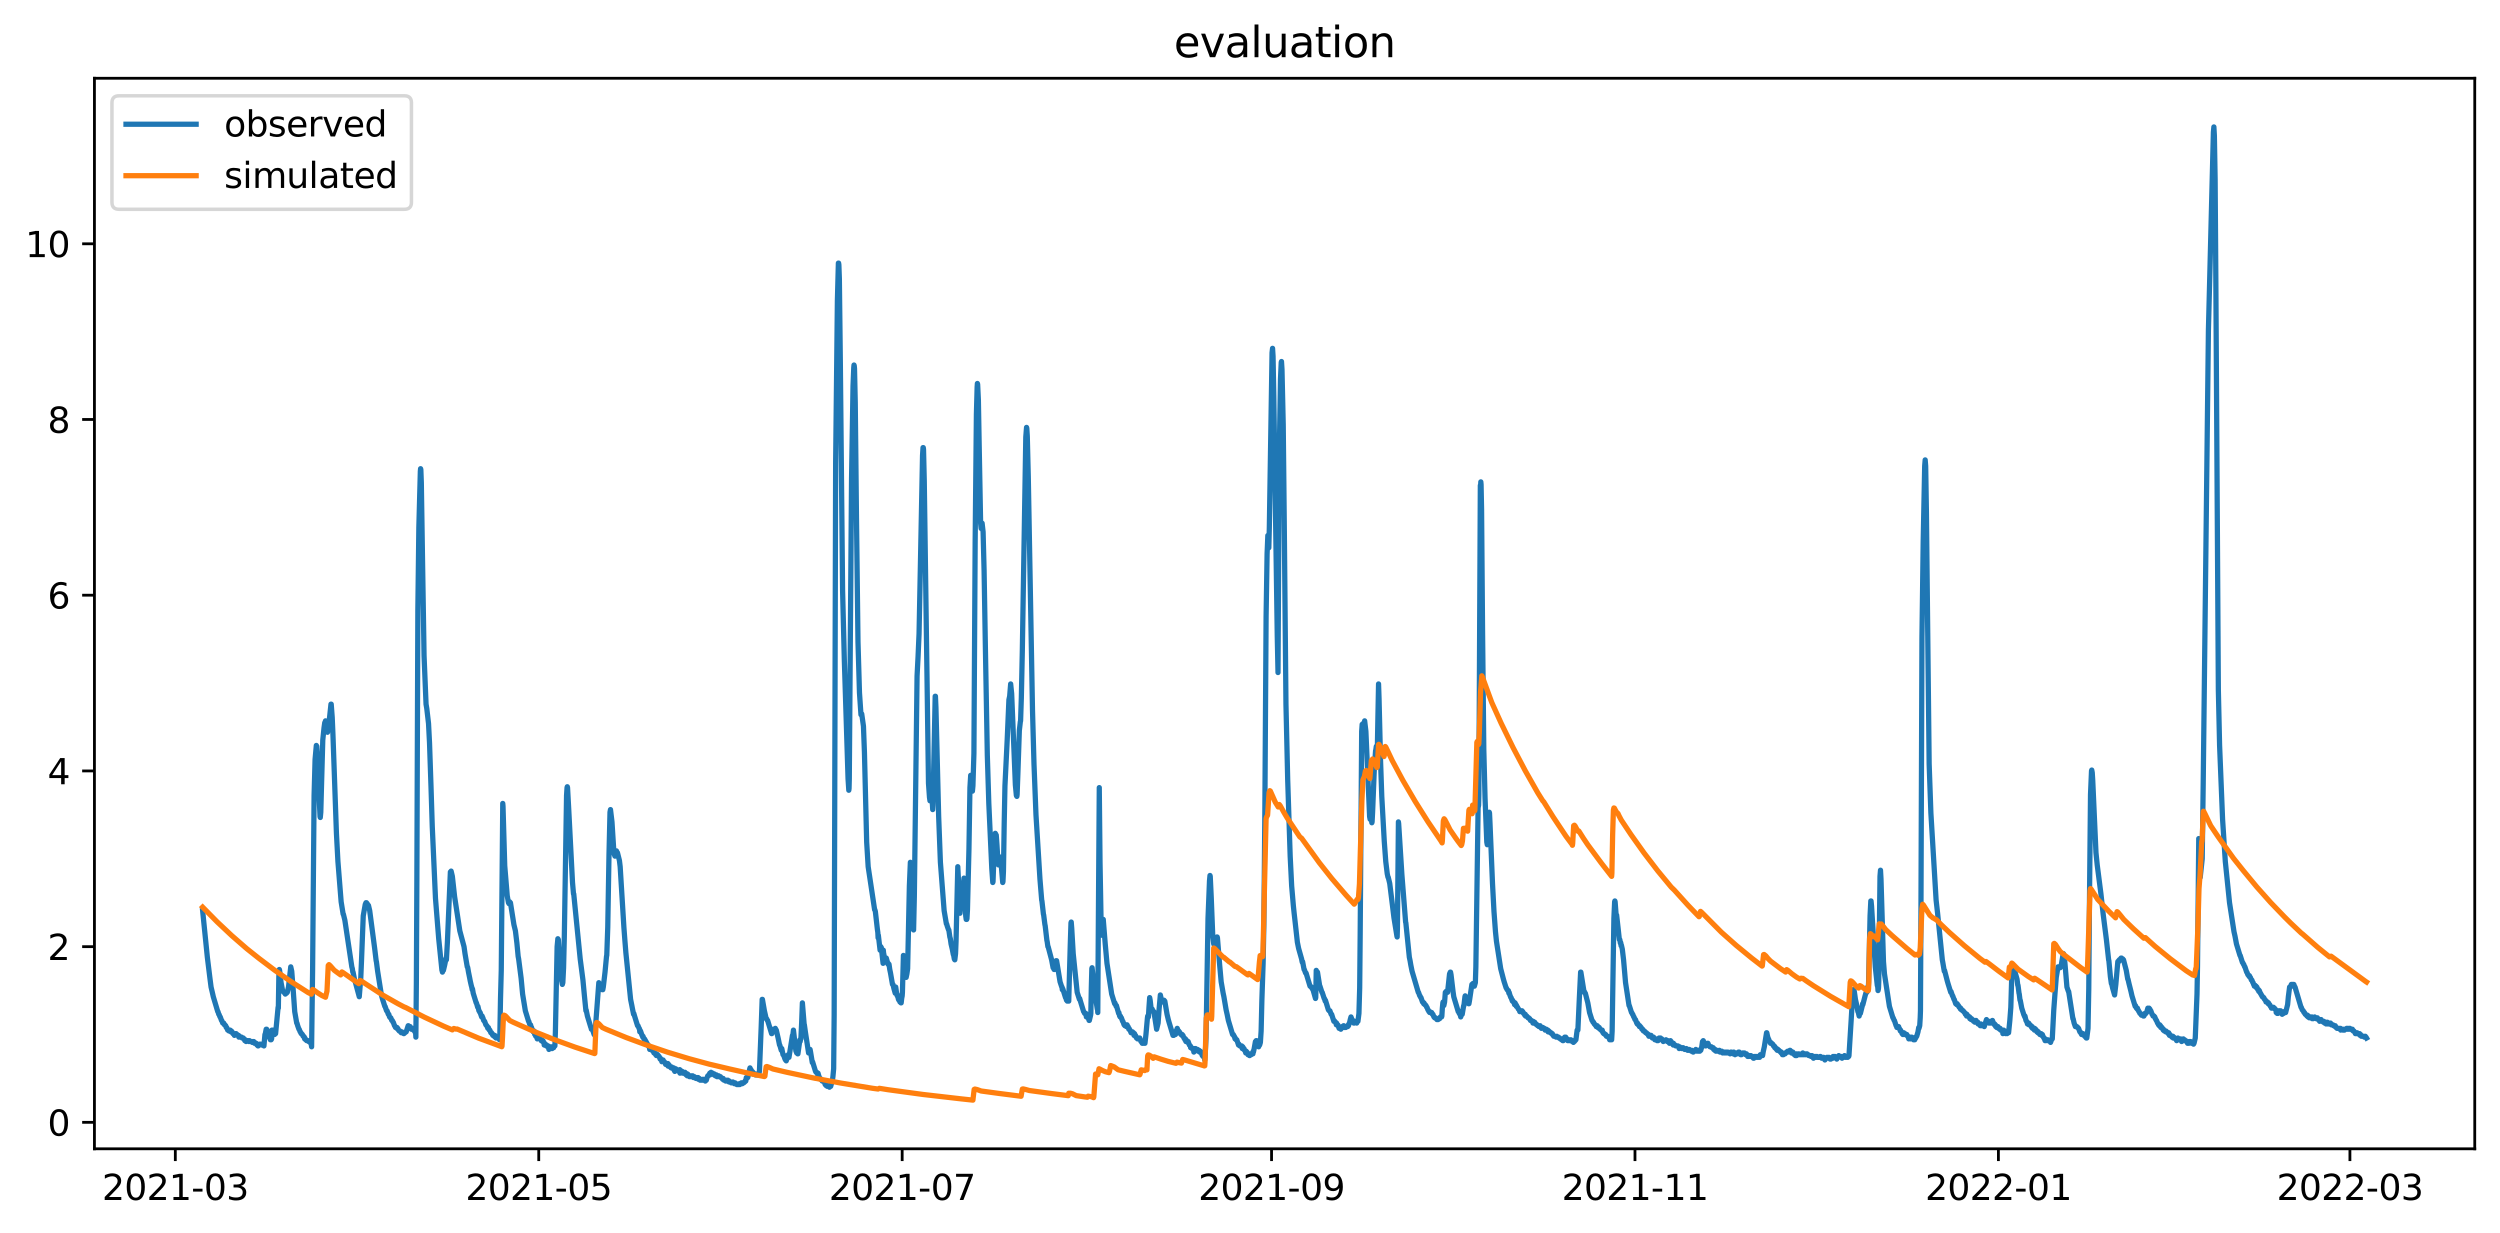 <?xml version="1.0" encoding="utf-8" standalone="no"?>
<!DOCTYPE svg PUBLIC "-//W3C//DTD SVG 1.1//EN"
  "http://www.w3.org/Graphics/SVG/1.1/DTD/svg11.dtd">
<svg xmlns:xlink="http://www.w3.org/1999/xlink" width="712.835pt" height="351.436pt" viewBox="0 0 712.835 351.436" xmlns="http://www.w3.org/2000/svg" version="1.1">
 <defs>
  <style type="text/css">*{stroke-linejoin: round; stroke-linecap: butt}</style>
 </defs>
 <g id="figure_1">
  <g id="patch_1">
   <path d="M 0 351.436 
L 712.835 351.436 
L 712.835 0 
L 0 0 
z
" style="fill: #ffffff"/>
  </g>
  <g id="axes_1">
   <g id="patch_2">
    <path d="M 26.925 327.558 
L 705.635 327.558 
L 705.635 22.318 
L 26.925 22.318 
z
" style="fill: #ffffff"/>
   </g>
   <g id="matplotlib.axis_1">
    <g id="xtick_1">
     <g id="line2d_1">
      <defs>
       <path id="m4f532fd120" d="M 0 0 
L 0 3.5 
" style="stroke: #000000; stroke-width: 0.8"/>
      </defs>
      <g>
       <use xlink:href="#m4f532fd120" x="49.989" y="327.558" style="stroke: #000000; stroke-width: 0.8"/>
      </g>
     </g>
     <g id="text_1">
      <!-- 2021-03 -->
      <g transform="translate(29.098 342.157) scale(0.1 -0.1)">
       <defs>
        <path id="DejaVuSans-32" d="M 1228 531 
L 3431 531 
L 3431 0 
L 469 0 
L 469 531 
Q 828 903 1448 1529 
Q 2069 2156 2228 2338 
Q 2531 2678 2651 2914 
Q 2772 3150 2772 3378 
Q 2772 3750 2511 3984 
Q 2250 4219 1831 4219 
Q 1534 4219 1204 4116 
Q 875 4013 500 3803 
L 500 4441 
Q 881 4594 1212 4672 
Q 1544 4750 1819 4750 
Q 2544 4750 2975 4387 
Q 3406 4025 3406 3419 
Q 3406 3131 3298 2873 
Q 3191 2616 2906 2266 
Q 2828 2175 2409 1742 
Q 1991 1309 1228 531 
z
" transform="scale(0.016)"/>
        <path id="DejaVuSans-30" d="M 2034 4250 
Q 1547 4250 1301 3770 
Q 1056 3291 1056 2328 
Q 1056 1369 1301 889 
Q 1547 409 2034 409 
Q 2525 409 2770 889 
Q 3016 1369 3016 2328 
Q 3016 3291 2770 3770 
Q 2525 4250 2034 4250 
z
M 2034 4750 
Q 2819 4750 3233 4129 
Q 3647 3509 3647 2328 
Q 3647 1150 3233 529 
Q 2819 -91 2034 -91 
Q 1250 -91 836 529 
Q 422 1150 422 2328 
Q 422 3509 836 4129 
Q 1250 4750 2034 4750 
z
" transform="scale(0.016)"/>
        <path id="DejaVuSans-31" d="M 794 531 
L 1825 531 
L 1825 4091 
L 703 3866 
L 703 4441 
L 1819 4666 
L 2450 4666 
L 2450 531 
L 3481 531 
L 3481 0 
L 794 0 
L 794 531 
z
" transform="scale(0.016)"/>
        <path id="DejaVuSans-2d" d="M 313 2009 
L 1997 2009 
L 1997 1497 
L 313 1497 
L 313 2009 
z
" transform="scale(0.016)"/>
        <path id="DejaVuSans-33" d="M 2597 2516 
Q 3050 2419 3304 2112 
Q 3559 1806 3559 1356 
Q 3559 666 3084 287 
Q 2609 -91 1734 -91 
Q 1441 -91 1130 -33 
Q 819 25 488 141 
L 488 750 
Q 750 597 1062 519 
Q 1375 441 1716 441 
Q 2309 441 2620 675 
Q 2931 909 2931 1356 
Q 2931 1769 2642 2001 
Q 2353 2234 1838 2234 
L 1294 2234 
L 1294 2753 
L 1863 2753 
Q 2328 2753 2575 2939 
Q 2822 3125 2822 3475 
Q 2822 3834 2567 4026 
Q 2313 4219 1838 4219 
Q 1578 4219 1281 4162 
Q 984 4106 628 3988 
L 628 4550 
Q 988 4650 1302 4700 
Q 1616 4750 1894 4750 
Q 2613 4750 3031 4423 
Q 3450 4097 3450 3541 
Q 3450 3153 3228 2886 
Q 3006 2619 2597 2516 
z
" transform="scale(0.016)"/>
       </defs>
       <use xlink:href="#DejaVuSans-32"/>
       <use xlink:href="#DejaVuSans-30" x="63.623"/>
       <use xlink:href="#DejaVuSans-32" x="127.246"/>
       <use xlink:href="#DejaVuSans-31" x="190.869"/>
       <use xlink:href="#DejaVuSans-2d" x="254.492"/>
       <use xlink:href="#DejaVuSans-30" x="290.576"/>
       <use xlink:href="#DejaVuSans-33" x="354.199"/>
      </g>
     </g>
    </g>
    <g id="xtick_2">
     <g id="line2d_2">
      <g>
       <use xlink:href="#m4f532fd120" x="153.615" y="327.558" style="stroke: #000000; stroke-width: 0.8"/>
      </g>
     </g>
     <g id="text_2">
      <!-- 2021-05 -->
      <g transform="translate(132.723 342.157) scale(0.1 -0.1)">
       <defs>
        <path id="DejaVuSans-35" d="M 691 4666 
L 3169 4666 
L 3169 4134 
L 1269 4134 
L 1269 2991 
Q 1406 3038 1543 3061 
Q 1681 3084 1819 3084 
Q 2600 3084 3056 2656 
Q 3513 2228 3513 1497 
Q 3513 744 3044 326 
Q 2575 -91 1722 -91 
Q 1428 -91 1123 -41 
Q 819 9 494 109 
L 494 744 
Q 775 591 1075 516 
Q 1375 441 1709 441 
Q 2250 441 2565 725 
Q 2881 1009 2881 1497 
Q 2881 1984 2565 2268 
Q 2250 2553 1709 2553 
Q 1456 2553 1204 2497 
Q 953 2441 691 2322 
L 691 4666 
z
" transform="scale(0.016)"/>
       </defs>
       <use xlink:href="#DejaVuSans-32"/>
       <use xlink:href="#DejaVuSans-30" x="63.623"/>
       <use xlink:href="#DejaVuSans-32" x="127.246"/>
       <use xlink:href="#DejaVuSans-31" x="190.869"/>
       <use xlink:href="#DejaVuSans-2d" x="254.492"/>
       <use xlink:href="#DejaVuSans-30" x="290.576"/>
       <use xlink:href="#DejaVuSans-35" x="354.199"/>
      </g>
     </g>
    </g>
    <g id="xtick_3">
     <g id="line2d_3">
      <g>
       <use xlink:href="#m4f532fd120" x="257.24" y="327.558" style="stroke: #000000; stroke-width: 0.8"/>
      </g>
     </g>
     <g id="text_3">
      <!-- 2021-07 -->
      <g transform="translate(236.348 342.157) scale(0.1 -0.1)">
       <defs>
        <path id="DejaVuSans-37" d="M 525 4666 
L 3525 4666 
L 3525 4397 
L 1831 0 
L 1172 0 
L 2766 4134 
L 525 4134 
L 525 4666 
z
" transform="scale(0.016)"/>
       </defs>
       <use xlink:href="#DejaVuSans-32"/>
       <use xlink:href="#DejaVuSans-30" x="63.623"/>
       <use xlink:href="#DejaVuSans-32" x="127.246"/>
       <use xlink:href="#DejaVuSans-31" x="190.869"/>
       <use xlink:href="#DejaVuSans-2d" x="254.492"/>
       <use xlink:href="#DejaVuSans-30" x="290.576"/>
       <use xlink:href="#DejaVuSans-37" x="354.199"/>
      </g>
     </g>
    </g>
    <g id="xtick_4">
     <g id="line2d_4">
      <g>
       <use xlink:href="#m4f532fd120" x="362.564" y="327.558" style="stroke: #000000; stroke-width: 0.8"/>
      </g>
     </g>
     <g id="text_4">
      <!-- 2021-09 -->
      <g transform="translate(341.673 342.157) scale(0.1 -0.1)">
       <defs>
        <path id="DejaVuSans-39" d="M 703 97 
L 703 672 
Q 941 559 1184 500 
Q 1428 441 1663 441 
Q 2288 441 2617 861 
Q 2947 1281 2994 2138 
Q 2813 1869 2534 1725 
Q 2256 1581 1919 1581 
Q 1219 1581 811 2004 
Q 403 2428 403 3163 
Q 403 3881 828 4315 
Q 1253 4750 1959 4750 
Q 2769 4750 3195 4129 
Q 3622 3509 3622 2328 
Q 3622 1225 3098 567 
Q 2575 -91 1691 -91 
Q 1453 -91 1209 -44 
Q 966 3 703 97 
z
M 1959 2075 
Q 2384 2075 2632 2365 
Q 2881 2656 2881 3163 
Q 2881 3666 2632 3958 
Q 2384 4250 1959 4250 
Q 1534 4250 1286 3958 
Q 1038 3666 1038 3163 
Q 1038 2656 1286 2365 
Q 1534 2075 1959 2075 
z
" transform="scale(0.016)"/>
       </defs>
       <use xlink:href="#DejaVuSans-32"/>
       <use xlink:href="#DejaVuSans-30" x="63.623"/>
       <use xlink:href="#DejaVuSans-32" x="127.246"/>
       <use xlink:href="#DejaVuSans-31" x="190.869"/>
       <use xlink:href="#DejaVuSans-2d" x="254.492"/>
       <use xlink:href="#DejaVuSans-30" x="290.576"/>
       <use xlink:href="#DejaVuSans-39" x="354.199"/>
      </g>
     </g>
    </g>
    <g id="xtick_5">
     <g id="line2d_5">
      <g>
       <use xlink:href="#m4f532fd120" x="466.189" y="327.558" style="stroke: #000000; stroke-width: 0.8"/>
      </g>
     </g>
     <g id="text_5">
      <!-- 2021-11 -->
      <g transform="translate(445.298 342.157) scale(0.1 -0.1)">
       <use xlink:href="#DejaVuSans-32"/>
       <use xlink:href="#DejaVuSans-30" x="63.623"/>
       <use xlink:href="#DejaVuSans-32" x="127.246"/>
       <use xlink:href="#DejaVuSans-31" x="190.869"/>
       <use xlink:href="#DejaVuSans-2d" x="254.492"/>
       <use xlink:href="#DejaVuSans-31" x="290.576"/>
       <use xlink:href="#DejaVuSans-31" x="354.199"/>
      </g>
     </g>
    </g>
    <g id="xtick_6">
     <g id="line2d_6">
      <g>
       <use xlink:href="#m4f532fd120" x="569.814" y="327.558" style="stroke: #000000; stroke-width: 0.8"/>
      </g>
     </g>
     <g id="text_6">
      <!-- 2022-01 -->
      <g transform="translate(548.923 342.157) scale(0.1 -0.1)">
       <use xlink:href="#DejaVuSans-32"/>
       <use xlink:href="#DejaVuSans-30" x="63.623"/>
       <use xlink:href="#DejaVuSans-32" x="127.246"/>
       <use xlink:href="#DejaVuSans-32" x="190.869"/>
       <use xlink:href="#DejaVuSans-2d" x="254.492"/>
       <use xlink:href="#DejaVuSans-30" x="290.576"/>
       <use xlink:href="#DejaVuSans-31" x="354.199"/>
      </g>
     </g>
    </g>
    <g id="xtick_7">
     <g id="line2d_7">
      <g>
       <use xlink:href="#m4f532fd120" x="670.042" y="327.558" style="stroke: #000000; stroke-width: 0.8"/>
      </g>
     </g>
     <g id="text_7">
      <!-- 2022-03 -->
      <g transform="translate(649.151 342.157) scale(0.1 -0.1)">
       <use xlink:href="#DejaVuSans-32"/>
       <use xlink:href="#DejaVuSans-30" x="63.623"/>
       <use xlink:href="#DejaVuSans-32" x="127.246"/>
       <use xlink:href="#DejaVuSans-32" x="190.869"/>
       <use xlink:href="#DejaVuSans-2d" x="254.492"/>
       <use xlink:href="#DejaVuSans-30" x="290.576"/>
       <use xlink:href="#DejaVuSans-33" x="354.199"/>
      </g>
     </g>
    </g>
   </g>
   <g id="matplotlib.axis_2">
    <g id="ytick_1">
     <g id="line2d_8">
      <defs>
       <path id="me71b1d884a" d="M 0 0 
L -3.5 0 
" style="stroke: #000000; stroke-width: 0.8"/>
      </defs>
      <g>
       <use xlink:href="#me71b1d884a" x="26.925" y="320.023" style="stroke: #000000; stroke-width: 0.8"/>
      </g>
     </g>
     <g id="text_8">
      <!-- 0 -->
      <g transform="translate(13.562 323.823) scale(0.1 -0.1)">
       <use xlink:href="#DejaVuSans-30"/>
      </g>
     </g>
    </g>
    <g id="ytick_2">
     <g id="line2d_9">
      <g>
       <use xlink:href="#me71b1d884a" x="26.925" y="269.921" style="stroke: #000000; stroke-width: 0.8"/>
      </g>
     </g>
     <g id="text_9">
      <!-- 2 -->
      <g transform="translate(13.562 273.72) scale(0.1 -0.1)">
       <use xlink:href="#DejaVuSans-32"/>
      </g>
     </g>
    </g>
    <g id="ytick_3">
     <g id="line2d_10">
      <g>
       <use xlink:href="#me71b1d884a" x="26.925" y="219.818" style="stroke: #000000; stroke-width: 0.8"/>
      </g>
     </g>
     <g id="text_10">
      <!-- 4 -->
      <g transform="translate(13.562 223.618) scale(0.1 -0.1)">
       <defs>
        <path id="DejaVuSans-34" d="M 2419 4116 
L 825 1625 
L 2419 1625 
L 2419 4116 
z
M 2253 4666 
L 3047 4666 
L 3047 1625 
L 3713 1625 
L 3713 1100 
L 3047 1100 
L 3047 0 
L 2419 0 
L 2419 1100 
L 313 1100 
L 313 1709 
L 2253 4666 
z
" transform="scale(0.016)"/>
       </defs>
       <use xlink:href="#DejaVuSans-34"/>
      </g>
     </g>
    </g>
    <g id="ytick_4">
     <g id="line2d_11">
      <g>
       <use xlink:href="#me71b1d884a" x="26.925" y="169.716" style="stroke: #000000; stroke-width: 0.8"/>
      </g>
     </g>
     <g id="text_11">
      <!-- 6 -->
      <g transform="translate(13.562 173.515) scale(0.1 -0.1)">
       <defs>
        <path id="DejaVuSans-36" d="M 2113 2584 
Q 1688 2584 1439 2293 
Q 1191 2003 1191 1497 
Q 1191 994 1439 701 
Q 1688 409 2113 409 
Q 2538 409 2786 701 
Q 3034 994 3034 1497 
Q 3034 2003 2786 2293 
Q 2538 2584 2113 2584 
z
M 3366 4563 
L 3366 3988 
Q 3128 4100 2886 4159 
Q 2644 4219 2406 4219 
Q 1781 4219 1451 3797 
Q 1122 3375 1075 2522 
Q 1259 2794 1537 2939 
Q 1816 3084 2150 3084 
Q 2853 3084 3261 2657 
Q 3669 2231 3669 1497 
Q 3669 778 3244 343 
Q 2819 -91 2113 -91 
Q 1303 -91 875 529 
Q 447 1150 447 2328 
Q 447 3434 972 4092 
Q 1497 4750 2381 4750 
Q 2619 4750 2861 4703 
Q 3103 4656 3366 4563 
z
" transform="scale(0.016)"/>
       </defs>
       <use xlink:href="#DejaVuSans-36"/>
      </g>
     </g>
    </g>
    <g id="ytick_5">
     <g id="line2d_12">
      <g>
       <use xlink:href="#me71b1d884a" x="26.925" y="119.613" style="stroke: #000000; stroke-width: 0.8"/>
      </g>
     </g>
     <g id="text_12">
      <!-- 8 -->
      <g transform="translate(13.562 123.413) scale(0.1 -0.1)">
       <defs>
        <path id="DejaVuSans-38" d="M 2034 2216 
Q 1584 2216 1326 1975 
Q 1069 1734 1069 1313 
Q 1069 891 1326 650 
Q 1584 409 2034 409 
Q 2484 409 2743 651 
Q 3003 894 3003 1313 
Q 3003 1734 2745 1975 
Q 2488 2216 2034 2216 
z
M 1403 2484 
Q 997 2584 770 2862 
Q 544 3141 544 3541 
Q 544 4100 942 4425 
Q 1341 4750 2034 4750 
Q 2731 4750 3128 4425 
Q 3525 4100 3525 3541 
Q 3525 3141 3298 2862 
Q 3072 2584 2669 2484 
Q 3125 2378 3379 2068 
Q 3634 1759 3634 1313 
Q 3634 634 3220 271 
Q 2806 -91 2034 -91 
Q 1263 -91 848 271 
Q 434 634 434 1313 
Q 434 1759 690 2068 
Q 947 2378 1403 2484 
z
M 1172 3481 
Q 1172 3119 1398 2916 
Q 1625 2713 2034 2713 
Q 2441 2713 2670 2916 
Q 2900 3119 2900 3481 
Q 2900 3844 2670 4047 
Q 2441 4250 2034 4250 
Q 1625 4250 1398 4047 
Q 1172 3844 1172 3481 
z
" transform="scale(0.016)"/>
       </defs>
       <use xlink:href="#DejaVuSans-38"/>
      </g>
     </g>
    </g>
    <g id="ytick_6">
     <g id="line2d_13">
      <g>
       <use xlink:href="#me71b1d884a" x="26.925" y="69.511" style="stroke: #000000; stroke-width: 0.8"/>
      </g>
     </g>
     <g id="text_13">
      <!-- 10 -->
      <g transform="translate(7.2 73.31) scale(0.1 -0.1)">
       <use xlink:href="#DejaVuSans-31"/>
       <use xlink:href="#DejaVuSans-30" x="63.623"/>
      </g>
     </g>
    </g>
   </g>
   <g id="line2d_14">
    <path d="M 57.775 259.65 
L 59.12 272.927 
L 59.828 278.689 
L 60.182 281.444 
L 60.536 282.947 
L 60.819 284.2 
L 62.093 288.459 
L 62.164 288.459 
L 62.376 289.21 
L 62.447 289.21 
L 62.73 289.962 
L 62.801 289.962 
L 63.155 290.964 
L 63.226 290.964 
L 63.509 291.715 
L 63.792 291.715 
L 64.004 292.216 
L 64.146 292.216 
L 64.287 292.467 
L 64.358 292.467 
L 64.5 292.968 
L 64.641 292.968 
L 64.924 293.72 
L 65.208 293.72 
L 65.278 293.97 
L 65.42 293.72 
L 65.632 293.72 
L 65.845 294.221 
L 65.986 293.97 
L 66.128 294.221 
L 66.199 294.221 
L 66.411 294.722 
L 66.552 294.722 
L 66.694 294.972 
L 66.765 294.972 
L 66.836 295.223 
L 66.977 294.972 
L 67.119 294.972 
L 67.189 294.722 
L 67.26 294.972 
L 67.331 294.722 
L 67.473 294.972 
L 67.614 294.972 
L 67.756 295.223 
L 68.039 295.223 
L 68.11 295.724 
L 68.18 295.473 
L 68.322 295.473 
L 68.464 295.724 
L 68.888 295.724 
L 69.03 295.974 
L 69.384 295.974 
L 69.525 296.225 
L 69.596 296.225 
L 69.808 296.726 
L 69.95 296.475 
L 70.162 296.976 
L 70.304 296.726 
L 70.87 296.726 
L 70.941 296.976 
L 71.083 296.726 
L 71.153 296.726 
L 71.295 296.976 
L 71.72 296.976 
L 71.932 297.227 
L 72.073 296.976 
L 72.215 296.976 
L 72.286 297.227 
L 72.357 296.976 
L 72.569 297.477 
L 72.64 297.227 
L 72.781 297.477 
L 73.064 297.477 
L 73.277 297.978 
L 73.348 297.728 
L 73.56 298.229 
L 73.631 298.229 
L 73.772 297.978 
L 73.843 297.978 
L 73.985 297.728 
L 74.48 297.728 
L 74.622 297.978 
L 74.692 297.978 
L 74.763 297.728 
L 74.834 297.978 
L 74.905 297.728 
L 75.046 297.978 
L 75.188 297.978 
L 75.259 298.229 
L 75.542 294.972 
L 75.613 294.972 
L 75.896 293.469 
L 76.037 293.469 
L 76.25 293.97 
L 76.32 293.97 
L 76.604 295.223 
L 76.887 295.974 
L 76.957 295.974 
L 77.099 296.475 
L 77.311 296.475 
L 77.453 296.225 
L 77.524 293.72 
L 77.594 293.97 
L 77.736 293.72 
L 77.878 293.72 
L 78.302 294.972 
L 78.444 294.722 
L 78.585 294.722 
L 79.293 287.206 
L 79.364 287.457 
L 79.506 278.438 
L 79.647 276.434 
L 79.718 276.685 
L 80.143 280.192 
L 80.567 282.446 
L 80.709 282.697 
L 80.78 282.697 
L 80.921 282.947 
L 81.063 282.947 
L 81.204 283.198 
L 81.275 283.198 
L 81.346 283.449 
L 81.488 283.198 
L 81.7 283.198 
L 81.841 282.947 
L 81.912 282.947 
L 82.266 281.444 
L 82.62 278.188 
L 82.903 275.683 
L 83.186 276.935 
L 83.54 281.444 
L 84.036 288.459 
L 84.602 291.715 
L 84.673 291.715 
L 84.885 292.467 
L 85.239 293.469 
L 85.31 293.469 
L 85.593 294.221 
L 85.664 294.221 
L 85.876 294.722 
L 86.018 294.722 
L 86.159 294.972 
L 86.23 294.972 
L 86.442 295.473 
L 86.584 295.473 
L 86.725 295.724 
L 86.796 295.724 
L 86.867 296.225 
L 86.938 295.974 
L 87.15 296.475 
L 87.292 296.475 
L 87.433 296.726 
L 87.858 296.726 
L 87.999 296.976 
L 88.283 296.976 
L 88.353 297.227 
L 88.424 296.976 
L 88.637 297.477 
L 88.707 297.477 
L 88.849 298.479 
L 89.132 276.685 
L 89.557 226.833 
L 89.84 216.562 
L 90.194 212.553 
L 90.265 212.804 
L 90.335 212.804 
L 90.477 215.059 
L 90.76 221.822 
L 91.255 232.845 
L 91.326 233.095 
L 91.468 231.592 
L 91.68 223.827 
L 92.034 211.05 
L 92.388 207.543 
L 92.6 206.04 
L 92.671 206.04 
L 92.813 205.539 
L 93.379 208.796 
L 93.662 207.543 
L 94.37 200.779 
L 94.441 200.779 
L 94.724 204.537 
L 94.936 209.547 
L 95.927 237.605 
L 96.352 245.621 
L 97.272 257.145 
L 97.838 260.652 
L 97.909 260.652 
L 98.334 262.405 
L 100.316 275.683 
L 100.457 276.184 
L 100.599 277.186 
L 100.67 277.186 
L 101.023 278.939 
L 102.439 284.2 
L 102.864 278.939 
L 103.076 273.929 
L 103.572 261.153 
L 104.138 257.896 
L 104.35 257.395 
L 104.421 257.646 
L 104.492 257.395 
L 104.633 257.646 
L 104.704 257.646 
L 104.916 258.147 
L 105.058 258.147 
L 105.412 259.65 
L 106.828 270.422 
L 107.252 273.929 
L 107.323 274.18 
L 107.677 276.935 
L 108.668 283.198 
L 108.88 284.2 
L 109.093 284.952 
L 109.73 286.956 
L 109.8 286.956 
L 110.225 288.208 
L 110.367 288.208 
L 110.721 289.21 
L 110.862 289.21 
L 111.075 289.962 
L 111.287 290.212 
L 111.428 290.212 
L 111.712 290.964 
L 111.853 290.964 
L 112.065 291.465 
L 112.136 291.465 
L 112.49 292.467 
L 112.561 292.467 
L 112.773 292.968 
L 113.056 292.968 
L 113.127 293.218 
L 113.198 292.968 
L 113.34 293.218 
L 113.41 293.218 
L 113.623 293.72 
L 113.693 293.72 
L 113.835 293.97 
L 114.047 293.97 
L 114.189 294.221 
L 114.26 294.221 
L 114.401 294.471 
L 114.543 294.471 
L 114.614 294.221 
L 114.755 294.471 
L 114.968 294.471 
L 115.109 294.722 
L 115.18 294.722 
L 115.746 294.221 
L 115.817 294.221 
L 116.383 292.467 
L 116.454 292.467 
L 116.596 292.717 
L 116.949 292.717 
L 117.162 293.218 
L 117.233 293.218 
L 117.303 293.469 
L 117.445 293.218 
L 117.516 293.469 
L 117.657 293.218 
L 117.87 293.72 
L 118.082 293.72 
L 118.294 294.221 
L 118.365 293.97 
L 118.507 294.471 
L 118.577 295.724 
L 118.719 280.192 
L 118.861 251.132 
L 119.144 173.975 
L 119.427 150.426 
L 119.852 134.394 
L 119.922 133.642 
L 119.993 133.893 
L 120.135 137.65 
L 120.489 160.447 
L 120.913 187.001 
L 121.48 200.779 
L 121.692 202.032 
L 122.187 206.291 
L 122.47 211.802 
L 122.895 224.328 
L 123.249 235.601 
L 124.169 256.143 
L 125.089 267.666 
L 126.01 276.685 
L 126.08 276.685 
L 126.151 277.186 
L 126.222 276.935 
L 126.363 276.685 
L 126.434 276.685 
L 126.788 275.182 
L 127.142 273.428 
L 127.213 273.177 
L 127.284 273.679 
L 127.567 268.668 
L 128.416 248.627 
L 128.558 248.627 
L 128.629 248.377 
L 128.982 249.88 
L 129.619 255.642 
L 131.106 265.412 
L 132.309 269.921 
L 132.592 271.925 
L 133.229 275.683 
L 133.3 275.683 
L 133.371 275.933 
L 133.583 277.186 
L 133.937 278.939 
L 134.079 279.691 
L 134.362 280.943 
L 134.503 281.444 
L 134.645 282.196 
L 134.716 281.945 
L 134.928 283.198 
L 135.778 285.954 
L 135.848 285.954 
L 136.202 287.206 
L 136.273 286.956 
L 136.556 288.208 
L 136.627 288.208 
L 136.839 288.709 
L 136.91 288.709 
L 137.335 289.962 
L 137.406 289.962 
L 137.476 289.711 
L 137.618 290.212 
L 137.689 290.212 
L 137.901 290.964 
L 137.972 290.964 
L 138.113 291.214 
L 138.184 291.214 
L 138.538 292.216 
L 138.609 292.216 
L 138.75 292.467 
L 138.821 292.467 
L 139.104 293.218 
L 139.175 293.218 
L 139.246 292.968 
L 139.529 293.72 
L 139.671 293.72 
L 139.954 294.471 
L 140.166 294.471 
L 140.378 294.972 
L 140.449 294.972 
L 140.52 295.223 
L 140.591 294.972 
L 140.732 295.223 
L 140.803 295.223 
L 140.874 295.473 
L 141.015 295.223 
L 141.086 295.223 
L 141.157 295.724 
L 141.228 295.473 
L 141.299 295.473 
L 141.44 295.974 
L 141.582 295.724 
L 141.723 295.974 
L 141.794 295.974 
L 141.865 295.724 
L 142.006 295.974 
L 142.219 295.974 
L 142.431 296.475 
L 142.502 296.225 
L 142.714 284.701 
L 142.927 276.685 
L 143.351 229.087 
L 143.422 229.839 
L 143.917 246.874 
L 144.625 255.391 
L 144.979 257.395 
L 145.05 257.395 
L 145.121 257.646 
L 145.333 257.145 
L 145.475 257.646 
L 145.545 257.395 
L 146.536 263.658 
L 146.961 265.412 
L 147.386 268.919 
L 147.74 272.676 
L 147.881 273.428 
L 148.589 278.939 
L 149.014 283.449 
L 149.792 288.208 
L 150.713 291.214 
L 150.783 291.214 
L 150.996 291.966 
L 151.208 292.467 
L 151.279 292.216 
L 151.491 292.968 
L 151.562 292.968 
L 151.774 293.72 
L 151.916 293.72 
L 152.057 294.221 
L 152.128 293.97 
L 152.199 294.221 
L 152.27 293.97 
L 152.482 294.972 
L 152.553 294.972 
L 152.765 295.473 
L 152.978 295.473 
L 153.19 296.225 
L 153.332 295.974 
L 153.827 295.974 
L 153.969 296.225 
L 154.11 296.225 
L 154.322 296.726 
L 154.464 296.475 
L 154.676 296.976 
L 154.818 296.726 
L 155.03 297.227 
L 155.101 297.227 
L 155.172 297.978 
L 155.243 297.477 
L 155.313 297.728 
L 155.526 297.728 
L 155.738 298.229 
L 155.88 297.978 
L 156.021 298.229 
L 156.092 298.229 
L 156.163 298.479 
L 156.304 298.229 
L 156.517 299.231 
L 156.658 298.73 
L 156.729 298.73 
L 156.8 298.479 
L 156.871 298.98 
L 156.941 298.479 
L 157.012 298.73 
L 157.083 298.73 
L 157.154 298.479 
L 157.295 298.98 
L 157.366 298.73 
L 157.437 298.98 
L 157.649 298.479 
L 157.791 298.479 
L 157.862 298.73 
L 158.145 297.978 
L 158.216 298.229 
L 158.357 294.471 
L 158.853 269.921 
L 159.065 267.666 
L 159.206 267.917 
L 159.49 273.177 
L 159.773 277.436 
L 160.056 279.44 
L 160.127 279.44 
L 160.339 280.693 
L 160.481 280.192 
L 160.693 275.933 
L 160.905 267.165 
L 161.542 226.833 
L 161.684 224.578 
L 161.755 224.328 
L 161.825 224.578 
L 162.179 231.091 
L 163.241 251.633 
L 163.524 254.89 
L 163.595 254.89 
L 165.435 273.428 
L 166.214 279.44 
L 166.639 283.95 
L 167.063 288.208 
L 167.134 287.958 
L 167.488 289.711 
L 168.479 292.968 
L 168.55 292.968 
L 168.62 293.469 
L 168.762 292.968 
L 169.399 294.972 
L 169.47 294.972 
L 169.611 295.223 
L 170.744 280.192 
L 170.956 280.693 
L 171.027 280.693 
L 171.239 281.444 
L 171.31 281.194 
L 171.593 281.945 
L 171.664 281.945 
L 171.735 282.196 
L 171.806 281.945 
L 171.876 282.196 
L 172.018 281.444 
L 172.514 277.186 
L 172.938 272.676 
L 173.009 272.426 
L 173.292 264.41 
L 173.646 243.617 
L 173.929 231.592 
L 174.071 230.841 
L 174.495 234.348 
L 175.062 243.367 
L 175.345 244.118 
L 175.416 243.868 
L 175.557 243.116 
L 175.628 243.116 
L 175.77 242.615 
L 175.982 243.116 
L 176.053 243.116 
L 176.619 245.371 
L 176.831 247.124 
L 177.893 264.41 
L 178.176 268.167 
L 178.459 271.674 
L 179.804 284.952 
L 180.158 286.705 
L 180.3 287.457 
L 180.653 289.21 
L 180.724 288.96 
L 180.937 289.711 
L 181.786 292.467 
L 181.928 292.467 
L 182.211 293.218 
L 182.281 293.218 
L 182.352 293.469 
L 182.423 294.221 
L 182.494 293.72 
L 182.565 293.97 
L 182.635 293.97 
L 183.06 295.223 
L 183.131 295.223 
L 183.272 295.724 
L 183.343 295.473 
L 183.697 296.475 
L 183.768 296.225 
L 185.042 298.479 
L 185.113 298.229 
L 185.254 299.231 
L 185.325 298.479 
L 185.467 299.231 
L 185.537 298.73 
L 185.608 299.231 
L 185.679 298.98 
L 185.891 299.481 
L 185.962 299.231 
L 186.175 299.732 
L 186.245 299.732 
L 186.458 300.233 
L 186.741 300.233 
L 186.953 300.734 
L 187.024 300.734 
L 187.095 300.483 
L 187.165 300.984 
L 187.236 300.483 
L 187.307 300.734 
L 187.378 300.734 
L 187.449 300.984 
L 187.519 300.734 
L 187.661 300.984 
L 187.732 300.984 
L 187.873 301.235 
L 187.944 301.235 
L 188.227 301.986 
L 188.298 301.736 
L 188.44 301.986 
L 188.51 301.986 
L 188.723 302.738 
L 188.793 302.237 
L 188.864 302.487 
L 188.935 302.487 
L 189.077 302.237 
L 189.289 302.738 
L 189.43 302.738 
L 189.572 302.988 
L 189.643 302.988 
L 189.784 303.49 
L 189.926 303.239 
L 190.068 303.49 
L 190.209 303.49 
L 190.28 303.74 
L 190.421 303.239 
L 190.492 303.991 
L 190.563 303.74 
L 190.634 303.49 
L 190.775 303.991 
L 190.846 303.74 
L 191.058 304.241 
L 191.271 304.241 
L 191.342 304.492 
L 191.412 304.241 
L 191.483 304.492 
L 191.554 304.241 
L 191.696 304.492 
L 191.837 304.492 
L 191.908 304.742 
L 191.979 304.492 
L 192.049 304.742 
L 192.12 304.492 
L 192.262 305.243 
L 192.333 305.243 
L 192.403 305.494 
L 192.545 304.993 
L 192.616 305.243 
L 192.686 304.742 
L 192.757 304.993 
L 193.04 304.993 
L 193.182 305.243 
L 193.465 305.243 
L 193.536 305.494 
L 193.607 305.243 
L 193.677 305.494 
L 193.819 304.993 
L 193.89 305.995 
L 193.961 305.744 
L 194.031 305.744 
L 194.102 305.243 
L 194.173 305.494 
L 194.385 305.494 
L 194.456 305.744 
L 194.527 305.494 
L 194.598 305.995 
L 194.668 305.744 
L 194.81 305.995 
L 195.235 305.995 
L 195.305 305.744 
L 195.376 306.245 
L 195.447 305.995 
L 195.589 305.995 
L 195.659 306.496 
L 195.73 306.245 
L 195.801 306.496 
L 195.872 306.245 
L 195.942 306.746 
L 196.084 306.245 
L 196.296 306.746 
L 196.509 306.746 
L 196.579 306.997 
L 196.721 306.746 
L 196.863 306.997 
L 196.933 306.746 
L 197.004 306.997 
L 197.146 306.746 
L 197.217 306.746 
L 197.429 306.997 
L 197.5 306.746 
L 197.712 307.247 
L 197.783 306.997 
L 197.924 307.247 
L 197.995 306.997 
L 198.137 307.247 
L 198.278 307.247 
L 198.42 307.498 
L 198.491 307.498 
L 198.561 307.247 
L 198.703 307.498 
L 198.774 307.498 
L 198.845 307.247 
L 198.915 307.498 
L 199.057 307.247 
L 199.128 307.748 
L 199.198 307.498 
L 199.269 307.498 
L 199.34 307.748 
L 199.411 307.498 
L 199.623 307.999 
L 199.694 307.999 
L 199.765 307.748 
L 199.906 307.999 
L 200.331 307.999 
L 200.402 307.748 
L 200.473 307.999 
L 200.543 307.748 
L 200.685 307.999 
L 201.039 307.999 
L 201.11 308.249 
L 201.251 307.999 
L 201.393 307.999 
L 201.605 307.247 
L 201.817 306.746 
L 201.959 306.746 
L 202.101 306.496 
L 202.171 306.496 
L 202.384 305.995 
L 202.454 306.496 
L 202.596 305.995 
L 202.667 306.245 
L 202.738 305.744 
L 202.808 305.995 
L 203.233 305.995 
L 203.375 306.245 
L 203.445 306.245 
L 203.587 306.496 
L 203.658 306.496 
L 203.729 306.245 
L 203.941 306.746 
L 204.012 306.496 
L 204.082 306.746 
L 204.224 306.496 
L 204.295 306.496 
L 204.436 306.997 
L 204.578 306.746 
L 204.649 306.746 
L 204.719 306.997 
L 204.79 306.746 
L 204.861 306.997 
L 204.932 306.746 
L 205.073 306.997 
L 205.427 306.997 
L 205.569 307.247 
L 205.64 307.247 
L 205.852 307.498 
L 205.994 307.498 
L 206.064 307.748 
L 206.206 307.498 
L 206.418 307.999 
L 206.772 307.999 
L 206.914 308.249 
L 207.055 308.249 
L 207.126 307.999 
L 207.268 308.249 
L 207.338 308.249 
L 207.409 307.999 
L 207.48 308.249 
L 207.551 307.999 
L 207.834 308.5 
L 207.975 308.249 
L 208.117 308.5 
L 208.329 308.5 
L 208.471 308.75 
L 208.896 308.75 
L 208.966 308.5 
L 209.108 308.75 
L 209.179 308.75 
L 209.391 309.001 
L 209.462 309.001 
L 209.603 308.75 
L 209.745 309.001 
L 209.957 309.001 
L 210.099 309.251 
L 210.665 309.251 
L 210.807 309.001 
L 210.878 309.001 
L 210.948 309.251 
L 211.09 309.001 
L 211.231 309.001 
L 211.373 308.75 
L 211.515 308.75 
L 211.656 309.001 
L 211.798 308.75 
L 212.081 308.75 
L 212.222 308.5 
L 212.364 308.5 
L 212.576 307.999 
L 212.647 308.249 
L 212.789 307.247 
L 212.859 307.498 
L 212.93 307.498 
L 213.143 306.997 
L 213.213 307.247 
L 213.496 305.995 
L 213.78 304.742 
L 213.85 304.492 
L 214.063 304.993 
L 214.133 304.993 
L 214.346 305.744 
L 214.487 305.494 
L 214.629 305.744 
L 214.7 305.744 
L 214.771 306.245 
L 214.841 305.995 
L 214.912 305.995 
L 215.054 306.245 
L 215.337 306.245 
L 215.408 306.496 
L 215.478 306.245 
L 215.62 306.496 
L 215.761 306.245 
L 215.832 306.496 
L 215.903 306.245 
L 216.045 306.496 
L 216.115 306.496 
L 216.328 305.995 
L 216.399 305.995 
L 216.54 305.494 
L 217.036 292.968 
L 217.319 284.952 
L 217.389 284.952 
L 217.956 288.208 
L 218.239 289.461 
L 218.451 290.463 
L 218.593 290.463 
L 218.805 290.964 
L 218.876 290.964 
L 220.008 294.722 
L 220.079 294.722 
L 220.504 293.469 
L 220.575 293.469 
L 220.787 293.97 
L 220.858 293.97 
L 221.07 293.218 
L 221.283 293.72 
L 221.353 293.72 
L 221.636 294.972 
L 221.92 296.225 
L 222.273 297.978 
L 222.344 297.978 
L 222.769 299.481 
L 222.911 298.98 
L 223.264 300.734 
L 223.406 300.734 
L 223.831 301.986 
L 223.901 301.986 
L 223.972 302.237 
L 224.043 301.986 
L 224.185 302.487 
L 224.538 301.485 
L 224.68 301.485 
L 224.751 300.734 
L 224.822 300.984 
L 224.963 301.485 
L 225.954 295.223 
L 226.096 294.972 
L 226.237 293.72 
L 226.733 297.978 
L 226.945 299.732 
L 227.016 299.732 
L 227.157 300.233 
L 227.228 299.982 
L 227.441 300.483 
L 227.511 300.483 
L 228.078 296.475 
L 228.148 296.976 
L 228.29 296.225 
L 228.361 296.225 
L 228.573 291.715 
L 228.785 285.954 
L 229.281 291.966 
L 229.352 292.216 
L 229.635 294.221 
L 230.555 300.233 
L 230.626 300.233 
L 230.98 299.231 
L 231.121 299.982 
L 231.617 302.988 
L 231.688 302.738 
L 232.537 305.494 
L 232.608 305.494 
L 232.678 305.744 
L 232.891 305.744 
L 233.032 305.995 
L 233.103 305.995 
L 233.174 306.496 
L 233.245 305.995 
L 233.457 306.746 
L 233.74 307.498 
L 233.882 307.498 
L 234.023 307.748 
L 234.094 307.748 
L 234.236 307.999 
L 234.377 307.999 
L 234.448 308.249 
L 234.943 308.249 
L 235.297 309.251 
L 235.368 309.001 
L 235.51 309.502 
L 235.581 309.251 
L 235.722 309.502 
L 235.793 309.502 
L 235.864 309.752 
L 235.934 309.502 
L 236.076 309.752 
L 236.43 309.752 
L 236.501 310.003 
L 236.713 309.502 
L 236.855 309.752 
L 237.067 309.001 
L 237.279 308.5 
L 237.492 306.997 
L 237.704 304.742 
L 237.846 289.461 
L 238.27 131.888 
L 238.766 85.794 
L 239.049 75.022 
L 239.12 75.022 
L 239.19 75.523 
L 239.332 79.531 
L 239.615 103.831 
L 240.252 168.463 
L 240.748 188.254 
L 241.809 222.073 
L 242.022 225.33 
L 242.092 224.829 
L 242.163 222.073 
L 242.376 193.264 
L 242.8 136.648 
L 243.225 110.094 
L 243.437 104.833 
L 243.508 104.082 
L 243.579 104.332 
L 243.65 105.084 
L 243.862 114.854 
L 244.216 148.172 
L 244.641 182.993 
L 245.065 197.523 
L 245.49 203.786 
L 245.632 203.535 
L 245.702 203.535 
L 246.198 207.042 
L 246.481 214.558 
L 247.118 240.11 
L 247.543 247.124 
L 249.383 259.399 
L 249.454 259.399 
L 249.595 259.9 
L 250.162 264.911 
L 250.303 265.913 
L 250.374 267.416 
L 250.445 266.664 
L 250.94 270.923 
L 251.153 269.921 
L 251.223 270.171 
L 251.294 270.171 
L 251.79 274.681 
L 251.86 270.923 
L 251.931 271.674 
L 252.214 273.177 
L 252.285 273.177 
L 252.497 273.679 
L 252.71 273.177 
L 253.205 274.931 
L 253.276 274.681 
L 253.418 275.182 
L 253.488 274.931 
L 253.701 276.434 
L 253.913 277.436 
L 254.479 280.693 
L 254.621 280.693 
L 254.904 281.945 
L 255.258 283.198 
L 255.4 281.444 
L 255.612 282.947 
L 255.824 283.95 
L 255.895 283.699 
L 256.178 284.952 
L 256.32 285.202 
L 256.461 285.202 
L 256.603 285.703 
L 256.674 285.453 
L 256.886 285.954 
L 256.957 285.954 
L 257.098 284.701 
L 257.24 283.95 
L 257.311 282.947 
L 257.594 272.426 
L 257.735 273.177 
L 257.948 275.432 
L 258.231 278.438 
L 258.372 278.689 
L 258.585 277.687 
L 258.797 276.184 
L 259.293 252.635 
L 259.576 245.872 
L 259.647 246.122 
L 259.788 249.629 
L 260.142 263.408 
L 260.354 264.911 
L 260.496 265.161 
L 260.708 255.642 
L 261.487 192.763 
L 261.77 187.252 
L 262.053 180.738 
L 262.407 162.701 
L 263.044 129.884 
L 263.186 127.63 
L 263.256 127.63 
L 263.327 128.131 
L 263.54 137.149 
L 264.743 223.326 
L 265.026 227.334 
L 265.168 228.336 
L 265.238 228.336 
L 265.521 225.079 
L 265.592 225.079 
L 265.805 228.336 
L 265.946 230.841 
L 266.017 229.588 
L 266.654 198.525 
L 266.725 198.525 
L 266.866 201.781 
L 267.645 232.845 
L 268.14 245.872 
L 269.202 259.65 
L 269.839 263.408 
L 269.91 263.408 
L 270.122 264.159 
L 270.476 265.161 
L 270.547 265.161 
L 270.83 267.165 
L 270.972 267.666 
L 271.184 269.169 
L 271.538 270.672 
L 271.821 272.175 
L 271.892 272.175 
L 272.104 273.428 
L 272.246 273.679 
L 272.458 271.925 
L 272.6 268.418 
L 273.095 247.124 
L 273.237 249.88 
L 273.661 259.399 
L 273.732 260.401 
L 273.803 259.399 
L 274.015 254.64 
L 274.086 254.64 
L 274.157 254.89 
L 274.369 257.896 
L 274.44 257.395 
L 274.723 252.134 
L 274.865 250.381 
L 275.006 253.638 
L 275.36 261.153 
L 275.502 262.155 
L 275.643 262.155 
L 275.714 261.904 
L 275.856 259.399 
L 276.28 242.114 
L 276.563 224.578 
L 276.776 221.071 
L 276.847 221.071 
L 276.988 222.323 
L 277.271 225.58 
L 277.413 224.077 
L 277.696 214.808 
L 278.05 154.435 
L 278.404 118.11 
L 278.616 110.344 
L 278.687 109.342 
L 278.758 109.593 
L 278.97 114.102 
L 279.182 126.127 
L 279.607 149.174 
L 279.749 150.677 
L 279.961 149.925 
L 280.032 149.174 
L 280.315 151.679 
L 280.598 162.701 
L 280.952 183.745 
L 281.518 215.309 
L 281.943 229.087 
L 282.792 247.625 
L 283.075 251.633 
L 283.146 251.383 
L 283.288 247.375 
L 283.571 239.358 
L 283.783 237.605 
L 283.925 237.855 
L 283.996 238.857 
L 284.066 238.106 
L 284.279 241.112 
L 284.562 245.872 
L 284.703 246.623 
L 285.128 244.369 
L 285.199 244.369 
L 285.34 245.12 
L 285.482 246.623 
L 285.907 251.633 
L 285.978 251.383 
L 286.119 248.377 
L 286.331 234.849 
L 286.544 224.077 
L 287.181 211.05 
L 287.676 199.527 
L 287.889 198.525 
L 288.172 195.018 
L 288.455 197.773 
L 289.021 211.551 
L 289.517 223.827 
L 289.8 226.833 
L 289.941 227.083 
L 290.012 226.582 
L 290.224 220.82 
L 290.649 208.295 
L 290.932 205.79 
L 291.003 205.539 
L 291.215 199.026 
L 291.499 185.498 
L 292.489 124.624 
L 292.702 121.868 
L 292.773 122.118 
L 292.914 124.373 
L 293.197 135.897 
L 294.401 202.533 
L 294.825 217.814 
L 295.392 232.344 
L 296.524 250.631 
L 297.02 256.644 
L 297.09 256.894 
L 297.515 260.652 
L 297.586 260.902 
L 297.94 263.658 
L 298.01 263.909 
L 298.506 268.167 
L 298.577 268.418 
L 298.789 269.921 
L 298.86 269.921 
L 299.851 273.679 
L 300.276 275.933 
L 300.346 275.933 
L 300.559 276.434 
L 300.629 276.184 
L 300.7 276.434 
L 301.125 273.929 
L 301.196 274.18 
L 301.266 273.929 
L 301.479 275.182 
L 302.257 279.941 
L 302.753 281.444 
L 302.824 281.444 
L 302.894 282.196 
L 302.965 281.945 
L 303.036 281.945 
L 303.815 284.451 
L 303.885 284.451 
L 304.098 285.202 
L 304.239 285.202 
L 304.31 285.453 
L 304.452 284.952 
L 304.593 285.202 
L 304.664 284.952 
L 304.735 285.453 
L 304.947 277.436 
L 305.16 269.67 
L 305.372 263.157 
L 305.443 262.906 
L 305.584 264.66 
L 306.009 271.925 
L 307.141 282.947 
L 307.778 284.952 
L 307.849 284.701 
L 308.062 285.453 
L 308.982 288.459 
L 309.053 288.459 
L 309.265 288.96 
L 309.477 288.96 
L 309.548 289.21 
L 309.619 288.96 
L 309.76 289.962 
L 309.902 289.461 
L 310.043 289.711 
L 310.114 289.711 
L 310.539 290.964 
L 310.61 290.964 
L 310.964 289.461 
L 311.034 288.96 
L 311.176 281.444 
L 311.318 276.184 
L 311.388 275.933 
L 312.167 283.198 
L 312.875 287.707 
L 312.946 287.707 
L 313.016 288.709 
L 313.158 265.913 
L 313.441 224.578 
L 313.653 245.872 
L 313.937 261.904 
L 314.149 266.664 
L 314.22 266.664 
L 314.361 265.412 
L 314.574 262.155 
L 315.14 269.169 
L 315.635 274.681 
L 316.98 283.449 
L 317.83 286.204 
L 317.9 285.954 
L 318.254 286.956 
L 318.325 286.705 
L 318.537 287.457 
L 318.962 288.96 
L 319.033 288.709 
L 319.245 289.711 
L 319.316 289.711 
L 319.387 289.962 
L 319.458 289.711 
L 319.67 290.212 
L 319.741 290.212 
L 320.095 291.214 
L 320.165 291.214 
L 320.519 292.216 
L 320.59 291.966 
L 320.732 292.467 
L 321.015 292.467 
L 321.086 292.216 
L 321.156 292.717 
L 321.227 292.467 
L 321.298 292.467 
L 321.369 292.216 
L 321.581 292.717 
L 321.652 292.717 
L 321.864 293.469 
L 321.935 293.218 
L 322.147 293.72 
L 322.218 293.72 
L 322.501 294.471 
L 322.643 294.221 
L 322.714 294.221 
L 322.855 294.471 
L 322.926 294.221 
L 323.067 294.471 
L 323.209 294.471 
L 323.351 295.223 
L 323.492 294.722 
L 323.704 295.473 
L 323.775 295.223 
L 324.058 295.974 
L 324.2 295.974 
L 324.342 296.225 
L 324.483 295.974 
L 324.837 295.974 
L 324.908 296.225 
L 324.979 295.974 
L 325.332 296.976 
L 325.403 296.726 
L 325.686 297.477 
L 325.899 297.477 
L 325.969 297.227 
L 326.04 297.477 
L 326.111 297.227 
L 326.253 297.477 
L 326.394 297.227 
L 326.465 297.477 
L 326.748 294.972 
L 327.173 290.212 
L 327.244 289.711 
L 327.314 289.962 
L 327.456 289.962 
L 327.597 287.457 
L 327.81 284.451 
L 327.951 285.202 
L 328.235 287.707 
L 328.376 287.707 
L 328.447 287.958 
L 328.518 287.707 
L 328.801 288.459 
L 329.013 288.459 
L 329.792 293.469 
L 330.216 291.715 
L 330.5 287.707 
L 330.853 283.699 
L 331.137 284.952 
L 331.349 285.453 
L 331.42 285.453 
L 331.491 285.703 
L 331.632 285.453 
L 331.774 285.453 
L 331.915 285.202 
L 332.057 285.703 
L 332.128 285.453 
L 332.765 289.21 
L 333.119 290.713 
L 333.331 291.465 
L 334.463 295.223 
L 334.534 294.972 
L 334.676 295.223 
L 335.03 294.221 
L 335.1 294.221 
L 335.171 294.972 
L 335.454 293.72 
L 335.525 293.72 
L 335.667 293.218 
L 335.95 293.97 
L 336.091 293.97 
L 336.233 294.471 
L 336.304 294.221 
L 336.516 294.722 
L 336.658 294.722 
L 336.728 294.972 
L 336.941 294.972 
L 337.012 295.223 
L 337.082 294.972 
L 337.224 295.223 
L 337.295 295.223 
L 337.578 295.974 
L 337.719 295.974 
L 337.861 296.475 
L 338.002 296.225 
L 338.144 296.976 
L 338.215 296.475 
L 338.286 296.726 
L 338.356 296.726 
L 338.498 296.976 
L 338.569 296.976 
L 338.64 297.227 
L 338.781 296.976 
L 339.135 297.978 
L 339.206 297.978 
L 339.347 298.229 
L 339.418 298.229 
L 339.489 298.73 
L 339.56 298.479 
L 339.701 298.73 
L 339.772 298.73 
L 339.914 298.98 
L 339.984 298.98 
L 340.126 299.231 
L 340.268 298.98 
L 340.338 299.231 
L 340.409 299.982 
L 340.551 298.98 
L 340.692 299.231 
L 340.834 298.98 
L 340.905 298.98 
L 341.117 299.481 
L 341.258 299.231 
L 341.4 299.481 
L 341.471 299.231 
L 341.612 299.732 
L 341.754 299.481 
L 341.825 299.732 
L 341.896 299.481 
L 342.037 299.982 
L 342.108 299.732 
L 342.179 299.982 
L 342.249 299.732 
L 342.462 300.233 
L 342.533 300.233 
L 342.816 300.984 
L 342.886 300.984 
L 343.028 301.235 
L 343.099 301.235 
L 343.24 300.984 
L 343.382 301.235 
L 343.453 301.235 
L 343.523 302.237 
L 343.736 298.98 
L 343.877 295.974 
L 344.019 287.707 
L 344.444 261.904 
L 344.868 251.132 
L 345.01 249.629 
L 345.081 249.88 
L 345.364 255.892 
L 345.789 266.664 
L 346.072 269.169 
L 346.213 269.42 
L 346.284 269.42 
L 346.426 269.67 
L 346.496 269.67 
L 346.709 268.418 
L 346.992 267.165 
L 347.063 267.165 
L 347.133 267.416 
L 347.77 275.182 
L 348.195 279.941 
L 348.761 283.198 
L 348.974 284.2 
L 349.611 287.958 
L 349.894 289.21 
L 350.248 290.964 
L 351.451 294.972 
L 351.663 294.972 
L 351.876 295.473 
L 351.947 295.473 
L 352.159 296.225 
L 352.23 295.974 
L 352.442 296.475 
L 352.654 296.475 
L 353.15 297.978 
L 353.221 297.978 
L 353.291 297.728 
L 353.504 298.229 
L 353.787 298.229 
L 353.928 298.479 
L 354.07 298.229 
L 354.212 298.98 
L 354.353 298.479 
L 354.636 299.231 
L 354.707 298.98 
L 354.849 299.481 
L 354.99 299.481 
L 355.203 300.233 
L 355.344 299.732 
L 355.486 299.982 
L 355.556 299.982 
L 355.84 300.734 
L 355.91 300.483 
L 355.981 300.734 
L 356.052 300.483 
L 356.264 300.984 
L 356.335 300.984 
L 356.547 300.483 
L 356.618 300.483 
L 356.76 300.734 
L 356.901 300.483 
L 357.114 300.483 
L 357.184 300.233 
L 357.255 300.483 
L 357.326 299.732 
L 357.397 299.982 
L 357.609 298.98 
L 357.963 296.976 
L 358.034 296.976 
L 358.175 296.726 
L 358.317 296.726 
L 358.742 297.978 
L 358.812 297.728 
L 358.883 298.479 
L 359.025 297.978 
L 359.166 297.978 
L 359.379 297.227 
L 359.591 293.97 
L 359.803 285.202 
L 360.157 274.681 
L 360.37 263.658 
L 360.653 231.342 
L 361.007 175.728 
L 361.29 157.942 
L 361.502 152.681 
L 361.573 153.182 
L 361.715 155.687 
L 361.785 156.188 
L 361.927 150.426 
L 362.705 100.574 
L 362.847 99.322 
L 362.989 101.576 
L 363.201 112.849 
L 364.192 181.49 
L 364.404 191.761 
L 364.758 129.634 
L 365.112 108.09 
L 365.324 103.33 
L 365.395 103.08 
L 365.537 105.334 
L 365.891 121.116 
L 366.174 147.921 
L 366.669 200.779 
L 367.165 222.323 
L 367.873 244.118 
L 368.297 252.635 
L 368.793 258.397 
L 369.005 260.401 
L 369.288 262.906 
L 369.925 268.668 
L 370.279 270.422 
L 371.129 273.428 
L 371.27 274.18 
L 371.341 274.43 
L 371.412 274.18 
L 371.836 276.434 
L 371.907 276.434 
L 372.261 277.436 
L 372.403 277.436 
L 373.535 281.194 
L 373.677 281.194 
L 373.818 281.444 
L 373.96 281.444 
L 374.172 281.945 
L 374.314 281.945 
L 374.526 282.697 
L 375.092 284.701 
L 375.163 284.451 
L 375.305 276.685 
L 375.517 277.436 
L 375.659 277.186 
L 376.296 281.194 
L 376.366 281.194 
L 376.933 282.947 
L 377.004 282.947 
L 377.57 284.701 
L 377.641 284.701 
L 377.853 285.453 
L 377.924 285.202 
L 378.773 287.958 
L 378.844 287.958 
L 378.985 288.208 
L 379.198 288.208 
L 379.552 289.21 
L 379.693 289.21 
L 380.33 291.214 
L 380.401 290.964 
L 380.543 291.214 
L 380.613 291.214 
L 380.755 291.465 
L 380.826 291.465 
L 381.038 292.216 
L 381.109 291.715 
L 381.18 291.966 
L 381.321 292.216 
L 381.463 292.216 
L 381.817 293.218 
L 382.241 293.218 
L 382.312 293.469 
L 382.454 292.968 
L 382.525 293.218 
L 382.666 292.717 
L 382.808 292.968 
L 382.878 292.717 
L 382.949 292.968 
L 383.091 292.467 
L 383.162 292.467 
L 383.374 292.968 
L 383.515 292.968 
L 383.657 292.717 
L 383.728 292.968 
L 383.869 292.717 
L 384.294 292.717 
L 384.436 292.216 
L 384.506 292.467 
L 384.719 291.715 
L 384.79 291.715 
L 385.002 290.713 
L 385.214 289.962 
L 385.497 290.713 
L 385.568 290.713 
L 385.781 291.214 
L 385.851 291.214 
L 385.993 291.715 
L 386.064 291.465 
L 386.134 291.715 
L 386.347 291.214 
L 386.488 291.465 
L 386.559 291.465 
L 386.63 291.214 
L 386.842 291.715 
L 386.984 291.214 
L 387.196 291.214 
L 387.479 288.96 
L 387.692 281.695 
L 387.833 266.414 
L 388.258 208.545 
L 388.399 206.541 
L 388.47 206.541 
L 388.541 206.792 
L 388.683 206.291 
L 388.966 207.794 
L 389.107 205.539 
L 389.461 208.545 
L 390.523 232.845 
L 390.664 233.597 
L 390.735 233.597 
L 390.877 232.845 
L 390.948 233.095 
L 391.16 234.599 
L 391.231 234.348 
L 391.372 231.592 
L 391.868 219.067 
L 392.222 214.057 
L 392.292 213.806 
L 392.434 212.804 
L 392.505 212.804 
L 392.646 214.307 
L 392.717 213.806 
L 392.859 206.04 
L 393.071 195.018 
L 393.213 199.276 
L 393.637 216.812 
L 393.991 227.083 
L 394.699 239.859 
L 395.124 245.621 
L 395.548 249.128 
L 395.761 250.13 
L 395.832 250.13 
L 396.256 251.884 
L 397.035 258.147 
L 397.46 261.654 
L 398.309 266.915 
L 398.38 267.165 
L 398.451 264.66 
L 398.734 234.348 
L 398.804 234.849 
L 399.725 249.379 
L 400.786 262.906 
L 400.857 263.157 
L 401.848 272.927 
L 402.06 273.929 
L 402.273 275.182 
L 402.627 276.935 
L 404.396 282.947 
L 404.467 282.947 
L 404.821 283.95 
L 404.892 283.95 
L 405.104 284.451 
L 405.175 284.451 
L 405.6 285.703 
L 405.741 285.703 
L 405.953 286.204 
L 406.024 285.954 
L 406.237 286.455 
L 406.378 286.455 
L 406.52 286.705 
L 406.591 286.705 
L 406.803 287.206 
L 406.874 287.206 
L 407.157 287.958 
L 407.228 287.958 
L 407.44 288.459 
L 407.511 288.459 
L 407.652 288.709 
L 407.723 288.459 
L 407.865 288.709 
L 408.218 288.709 
L 408.431 289.21 
L 408.572 289.21 
L 408.856 289.962 
L 408.926 289.962 
L 409.068 290.212 
L 409.351 290.212 
L 409.493 290.463 
L 409.563 290.463 
L 409.705 290.713 
L 410.059 290.713 
L 410.2 290.463 
L 410.484 290.463 
L 410.696 289.962 
L 411.05 289.962 
L 411.121 289.711 
L 411.262 287.457 
L 411.404 285.954 
L 411.474 285.703 
L 411.687 286.705 
L 411.899 285.703 
L 412.112 282.947 
L 412.182 282.947 
L 412.324 282.697 
L 412.465 282.697 
L 412.607 282.947 
L 412.749 282.947 
L 413.315 277.687 
L 413.527 277.186 
L 413.598 277.186 
L 413.74 277.937 
L 414.306 282.697 
L 414.518 284.2 
L 415.792 288.459 
L 415.863 288.208 
L 416.075 288.96 
L 416.146 288.96 
L 416.358 289.461 
L 416.429 289.461 
L 416.5 289.962 
L 416.571 289.711 
L 416.783 289.21 
L 416.925 289.21 
L 417.349 286.705 
L 417.42 286.705 
L 417.703 284.2 
L 417.774 283.95 
L 418.27 285.453 
L 418.34 285.453 
L 418.482 285.954 
L 418.553 285.703 
L 418.765 286.204 
L 418.836 286.204 
L 418.977 285.453 
L 419.685 280.693 
L 419.756 280.943 
L 419.827 280.693 
L 419.898 280.943 
L 419.968 280.442 
L 420.039 280.693 
L 420.181 280.693 
L 420.393 281.194 
L 420.676 280.192 
L 420.818 275.683 
L 421.455 230.34 
L 421.596 229.588 
L 421.667 226.582 
L 422.092 138.402 
L 422.163 138.652 
L 422.233 137.4 
L 422.304 138.151 
L 422.446 145.166 
L 422.729 179.987 
L 423.083 213.806 
L 423.437 227.584 
L 423.932 240.11 
L 424.074 240.861 
L 424.215 238.857 
L 424.64 231.592 
L 424.711 231.843 
L 424.852 234.849 
L 425.56 251.884 
L 425.985 259.9 
L 426.41 265.662 
L 426.693 268.418 
L 427.896 276.184 
L 428.675 279.19 
L 428.887 279.941 
L 429.453 281.695 
L 429.524 281.695 
L 429.736 282.196 
L 429.807 282.196 
L 429.949 282.446 
L 430.09 282.446 
L 430.232 283.198 
L 430.303 282.947 
L 430.515 283.699 
L 430.798 284.451 
L 430.869 284.451 
L 431.223 285.453 
L 431.294 285.202 
L 431.506 285.703 
L 431.647 285.703 
L 431.86 286.455 
L 432.001 285.954 
L 432.214 286.455 
L 432.284 286.455 
L 432.355 286.956 
L 432.426 286.705 
L 432.638 287.206 
L 432.709 287.206 
L 432.922 287.707 
L 432.992 287.707 
L 433.134 287.958 
L 433.205 287.958 
L 433.346 288.459 
L 433.488 288.208 
L 433.629 288.459 
L 433.771 288.459 
L 433.912 288.208 
L 433.983 288.208 
L 434.125 288.459 
L 434.196 288.459 
L 434.408 288.96 
L 434.55 288.96 
L 434.762 289.461 
L 434.833 289.461 
L 434.903 289.21 
L 434.974 289.711 
L 435.045 289.461 
L 435.187 289.711 
L 435.328 289.711 
L 435.47 289.962 
L 435.54 289.962 
L 435.682 290.212 
L 435.894 290.212 
L 436.036 290.463 
L 436.177 290.463 
L 436.39 290.964 
L 436.673 290.964 
L 436.815 291.214 
L 437.027 291.214 
L 437.098 291.715 
L 437.168 291.214 
L 437.239 291.465 
L 437.31 291.465 
L 437.381 291.715 
L 437.522 291.465 
L 437.593 291.465 
L 437.805 291.966 
L 438.018 291.966 
L 438.159 292.216 
L 438.301 292.216 
L 438.443 292.467 
L 438.726 292.467 
L 438.796 292.717 
L 438.867 292.467 
L 439.009 292.717 
L 439.08 292.717 
L 439.15 292.467 
L 439.363 292.968 
L 439.433 292.968 
L 439.504 293.218 
L 439.646 292.968 
L 439.929 292.968 
L 440.071 293.218 
L 440.354 293.218 
L 440.566 293.72 
L 440.708 293.469 
L 440.92 293.469 
L 441.061 293.72 
L 441.345 293.72 
L 441.415 294.221 
L 441.486 293.97 
L 441.628 293.97 
L 441.769 294.221 
L 441.911 294.221 
L 442.052 294.471 
L 442.265 294.471 
L 442.406 294.722 
L 442.619 294.722 
L 442.831 295.223 
L 442.902 295.223 
L 443.043 295.473 
L 443.539 295.473 
L 443.68 295.724 
L 443.751 295.724 
L 443.893 295.473 
L 444.034 295.724 
L 444.388 295.724 
L 444.53 295.974 
L 444.742 295.974 
L 444.884 296.225 
L 445.096 296.225 
L 445.238 296.475 
L 445.45 296.475 
L 445.592 296.726 
L 445.733 296.726 
L 445.945 295.974 
L 446.016 295.974 
L 446.158 295.724 
L 446.229 295.724 
L 446.37 295.974 
L 446.441 295.724 
L 446.653 296.225 
L 446.866 296.225 
L 447.007 296.726 
L 447.149 296.475 
L 447.29 296.726 
L 447.361 296.475 
L 447.503 296.726 
L 447.644 296.726 
L 447.715 296.475 
L 447.857 296.726 
L 447.927 296.475 
L 448.069 296.726 
L 448.14 296.726 
L 448.281 296.976 
L 448.423 296.726 
L 448.635 297.227 
L 448.777 296.976 
L 448.918 296.976 
L 449.06 296.726 
L 449.131 296.726 
L 449.272 296.475 
L 449.343 296.475 
L 449.697 293.72 
L 449.768 293.72 
L 449.838 293.469 
L 449.909 293.72 
L 450.334 284.451 
L 450.688 277.186 
L 450.759 277.186 
L 451.679 282.947 
L 451.75 282.697 
L 451.962 283.198 
L 452.033 283.198 
L 452.741 285.954 
L 453.236 288.709 
L 453.944 290.964 
L 454.015 290.964 
L 454.227 291.465 
L 454.369 291.465 
L 454.581 291.966 
L 454.652 291.966 
L 454.793 292.216 
L 454.935 292.216 
L 455.147 292.717 
L 455.289 292.467 
L 455.43 292.467 
L 455.572 292.968 
L 455.643 292.717 
L 455.784 292.968 
L 455.855 292.968 
L 455.926 293.218 
L 455.997 292.968 
L 456.209 293.469 
L 456.35 293.469 
L 456.492 293.72 
L 456.634 293.72 
L 456.775 293.97 
L 456.846 293.72 
L 457.058 294.471 
L 457.129 294.471 
L 457.271 294.722 
L 457.483 294.722 
L 457.625 294.972 
L 457.837 294.972 
L 458.049 295.473 
L 458.403 295.473 
L 458.545 295.724 
L 458.615 295.724 
L 458.757 295.974 
L 458.828 295.974 
L 458.969 296.475 
L 459.04 296.225 
L 459.111 296.475 
L 459.182 296.225 
L 459.253 296.475 
L 459.465 295.974 
L 459.536 296.475 
L 459.677 293.97 
L 460.173 261.904 
L 460.385 257.145 
L 460.456 256.894 
L 460.527 257.145 
L 460.81 260.902 
L 460.881 261.153 
L 460.951 260.902 
L 461.376 264.66 
L 461.73 267.917 
L 461.871 267.917 
L 462.013 268.919 
L 462.084 268.668 
L 462.155 268.919 
L 462.225 269.67 
L 462.296 269.42 
L 462.579 270.672 
L 462.933 273.679 
L 463.499 280.192 
L 464.49 286.705 
L 464.561 286.705 
L 465.198 288.709 
L 465.269 288.709 
L 465.481 289.21 
L 465.552 289.21 
L 465.835 289.962 
L 465.906 289.962 
L 466.189 290.713 
L 466.331 290.713 
L 466.685 291.715 
L 466.755 291.715 
L 466.826 291.966 
L 466.897 291.715 
L 467.109 292.216 
L 467.251 292.216 
L 467.463 292.717 
L 467.534 292.467 
L 467.676 292.717 
L 467.746 292.717 
L 467.888 292.968 
L 467.959 292.968 
L 468.171 293.469 
L 468.383 293.469 
L 468.596 293.97 
L 468.879 293.97 
L 469.02 294.221 
L 469.091 294.221 
L 469.233 294.471 
L 469.445 294.471 
L 469.587 294.722 
L 469.728 294.722 
L 469.87 294.972 
L 469.941 294.972 
L 470.011 295.223 
L 470.082 294.972 
L 470.153 295.473 
L 470.224 295.223 
L 470.365 295.473 
L 470.436 295.473 
L 470.507 295.223 
L 470.648 295.473 
L 470.719 295.473 
L 470.79 295.223 
L 471.002 295.724 
L 471.073 295.724 
L 471.144 295.974 
L 471.215 295.724 
L 471.356 295.974 
L 471.427 295.974 
L 471.498 295.724 
L 471.71 296.225 
L 471.781 296.225 
L 471.852 296.475 
L 471.923 296.225 
L 471.993 296.475 
L 472.135 296.225 
L 472.206 296.225 
L 472.347 296.475 
L 472.418 296.475 
L 472.489 296.726 
L 472.56 296.475 
L 472.63 296.726 
L 472.701 296.475 
L 472.772 296.726 
L 473.055 295.974 
L 473.197 296.225 
L 473.267 295.974 
L 473.409 296.225 
L 473.48 295.974 
L 473.692 296.475 
L 473.834 296.225 
L 473.975 296.475 
L 474.117 296.475 
L 474.258 296.976 
L 474.4 296.726 
L 474.966 296.726 
L 475.037 296.475 
L 475.179 296.726 
L 475.249 296.726 
L 475.391 296.976 
L 475.462 296.976 
L 475.603 296.726 
L 475.816 297.227 
L 475.886 297.227 
L 476.028 297.477 
L 476.311 296.726 
L 476.453 296.976 
L 476.523 296.976 
L 476.736 297.477 
L 477.09 297.978 
L 477.16 297.477 
L 477.231 297.978 
L 477.302 297.728 
L 477.444 297.978 
L 477.656 297.978 
L 477.797 298.229 
L 478.435 298.229 
L 478.576 298.479 
L 478.718 298.479 
L 478.788 298.98 
L 478.93 298.479 
L 479.072 298.73 
L 479.355 298.73 
L 479.496 298.98 
L 479.638 298.73 
L 479.779 298.98 
L 479.85 298.98 
L 479.921 298.73 
L 480.063 298.98 
L 480.204 298.98 
L 480.346 299.231 
L 480.77 299.231 
L 480.841 298.98 
L 480.983 299.231 
L 481.124 299.231 
L 481.195 299.481 
L 481.337 299.231 
L 481.407 299.481 
L 481.478 299.231 
L 481.62 299.481 
L 481.69 299.231 
L 481.832 299.481 
L 482.186 299.481 
L 482.257 299.732 
L 482.398 299.481 
L 482.54 299.732 
L 482.611 299.732 
L 482.752 299.982 
L 482.823 299.982 
L 482.965 299.732 
L 483.248 299.732 
L 483.389 299.481 
L 483.46 299.481 
L 483.531 299.231 
L 483.672 299.481 
L 483.814 299.481 
L 483.885 299.732 
L 484.026 299.481 
L 484.239 299.481 
L 484.309 299.732 
L 484.38 299.481 
L 484.522 299.732 
L 484.663 299.732 
L 484.876 299.231 
L 484.946 299.481 
L 485.23 298.479 
L 485.442 296.976 
L 485.513 297.227 
L 485.654 296.726 
L 486.008 297.728 
L 486.079 297.728 
L 486.221 298.229 
L 486.291 297.978 
L 486.362 298.229 
L 486.574 297.728 
L 486.716 297.728 
L 486.787 297.477 
L 486.858 297.728 
L 486.999 297.477 
L 487.282 298.229 
L 487.424 298.229 
L 487.565 298.479 
L 487.99 298.479 
L 488.132 298.73 
L 488.486 298.73 
L 488.627 299.231 
L 488.698 298.98 
L 488.91 299.481 
L 488.981 299.481 
L 489.052 299.231 
L 489.264 299.732 
L 489.406 299.481 
L 489.547 299.481 
L 489.689 299.732 
L 490.184 299.732 
L 490.255 299.481 
L 490.397 299.982 
L 490.468 299.732 
L 490.609 299.982 
L 490.892 299.982 
L 490.963 299.732 
L 491.175 300.233 
L 491.246 300.233 
L 491.388 299.982 
L 491.6 299.982 
L 491.671 300.233 
L 491.812 299.982 
L 491.883 299.982 
L 492.025 300.233 
L 492.166 299.982 
L 492.237 299.982 
L 492.308 300.233 
L 492.379 299.982 
L 492.52 300.233 
L 492.662 299.982 
L 492.803 300.233 
L 493.228 300.233 
L 493.299 300.483 
L 493.511 299.982 
L 493.723 299.982 
L 493.865 300.233 
L 494.077 300.233 
L 494.148 300.483 
L 494.361 299.982 
L 494.502 300.483 
L 494.644 300.483 
L 494.714 300.734 
L 494.856 300.483 
L 494.998 300.483 
L 495.139 300.233 
L 495.281 300.233 
L 495.351 300.483 
L 495.493 300.233 
L 495.635 300.233 
L 495.705 299.982 
L 495.847 300.483 
L 495.918 299.982 
L 496.059 300.483 
L 496.201 300.233 
L 496.342 300.734 
L 496.484 300.483 
L 496.555 300.734 
L 496.696 300.483 
L 496.838 300.483 
L 496.909 300.233 
L 496.979 300.483 
L 497.121 300.233 
L 497.192 300.233 
L 497.263 300.483 
L 497.404 300.233 
L 497.546 300.483 
L 497.687 300.483 
L 497.758 300.734 
L 497.829 300.483 
L 497.9 300.734 
L 497.97 300.483 
L 498.112 300.734 
L 498.183 300.734 
L 498.324 301.235 
L 498.466 300.984 
L 498.607 301.235 
L 498.749 300.984 
L 499.032 300.984 
L 499.103 301.235 
L 499.245 300.984 
L 499.386 301.235 
L 499.598 301.235 
L 499.74 301.485 
L 499.811 301.485 
L 499.952 301.736 
L 500.094 301.736 
L 500.165 301.235 
L 500.235 301.485 
L 500.306 301.485 
L 500.448 301.235 
L 500.66 301.235 
L 500.731 301.485 
L 500.872 301.235 
L 501.014 301.235 
L 501.085 301.485 
L 501.226 301.235 
L 501.297 301.235 
L 501.368 301.485 
L 501.51 301.235 
L 501.58 301.235 
L 501.722 301.485 
L 501.934 300.734 
L 502.005 300.734 
L 502.147 300.984 
L 502.359 300.984 
L 502.43 300.734 
L 502.571 300.984 
L 502.784 299.732 
L 503.067 298.479 
L 503.704 294.471 
L 503.775 294.471 
L 503.987 295.473 
L 504.199 296.225 
L 504.27 296.225 
L 504.553 296.976 
L 504.624 296.976 
L 504.836 297.477 
L 504.907 297.227 
L 505.049 297.477 
L 505.19 297.477 
L 505.332 297.728 
L 505.473 297.728 
L 505.686 298.229 
L 505.898 298.229 
L 506.04 298.73 
L 506.11 298.479 
L 506.323 298.98 
L 506.394 298.98 
L 506.535 299.231 
L 506.606 298.98 
L 506.747 299.481 
L 506.889 299.481 
L 506.96 299.231 
L 507.101 299.481 
L 507.243 299.481 
L 507.384 299.732 
L 507.526 299.732 
L 507.668 299.982 
L 507.809 299.982 
L 507.88 300.233 
L 507.951 299.982 
L 508.234 300.734 
L 508.375 300.483 
L 508.446 300.483 
L 508.517 300.734 
L 508.659 300.483 
L 509.012 300.483 
L 509.154 300.233 
L 509.225 300.233 
L 509.366 299.982 
L 509.579 299.982 
L 509.72 299.732 
L 509.791 299.982 
L 509.933 299.732 
L 510.216 299.732 
L 510.357 299.481 
L 510.428 299.481 
L 510.57 299.732 
L 510.711 299.732 
L 510.782 300.233 
L 510.853 299.982 
L 510.994 300.233 
L 511.065 299.982 
L 511.136 300.233 
L 511.207 299.982 
L 511.348 300.483 
L 511.419 300.233 
L 511.631 300.734 
L 511.844 300.734 
L 511.915 300.984 
L 511.985 300.734 
L 512.127 300.984 
L 512.198 300.734 
L 512.268 300.984 
L 512.339 300.483 
L 512.41 300.734 
L 512.835 300.734 
L 512.905 300.483 
L 513.047 300.734 
L 513.613 300.734 
L 513.684 300.483 
L 513.826 300.734 
L 513.967 300.734 
L 514.038 300.233 
L 514.109 300.483 
L 514.18 300.734 
L 514.25 300.483 
L 514.321 300.734 
L 514.392 300.483 
L 514.463 300.734 
L 514.604 300.483 
L 514.746 300.734 
L 514.887 300.734 
L 514.958 300.483 
L 515.1 300.734 
L 515.171 300.734 
L 515.241 300.483 
L 515.383 300.734 
L 515.595 300.734 
L 515.737 300.984 
L 516.303 300.984 
L 516.374 301.235 
L 516.515 300.984 
L 516.586 301.235 
L 516.657 300.984 
L 516.799 301.235 
L 516.869 301.235 
L 517.082 301.736 
L 517.294 301.235 
L 517.365 301.485 
L 517.506 301.235 
L 517.577 301.235 
L 517.719 301.485 
L 517.789 301.485 
L 517.86 301.235 
L 517.931 301.485 
L 518.073 301.235 
L 518.214 301.485 
L 518.851 301.485 
L 518.993 301.235 
L 519.064 301.235 
L 519.205 301.485 
L 519.347 301.485 
L 519.417 301.736 
L 519.559 301.485 
L 519.63 301.485 
L 519.701 301.736 
L 519.771 301.485 
L 519.842 301.736 
L 519.984 301.485 
L 520.125 301.736 
L 520.196 301.736 
L 520.338 302.237 
L 520.479 301.986 
L 520.55 301.986 
L 520.692 301.736 
L 520.762 301.736 
L 520.904 301.485 
L 521.399 301.485 
L 521.47 301.736 
L 521.541 301.485 
L 521.682 301.736 
L 521.753 301.736 
L 521.824 301.986 
L 521.895 301.736 
L 522.036 301.986 
L 522.178 301.736 
L 522.603 301.736 
L 522.673 301.235 
L 522.744 301.485 
L 522.886 301.485 
L 522.957 301.235 
L 523.027 301.485 
L 523.098 301.235 
L 523.169 301.485 
L 523.24 301.235 
L 523.452 301.736 
L 523.523 301.485 
L 523.735 301.986 
L 523.948 301.485 
L 524.089 301.485 
L 524.301 300.984 
L 524.443 301.235 
L 524.797 301.235 
L 524.868 301.485 
L 525.009 301.235 
L 525.222 301.736 
L 525.363 301.485 
L 525.434 301.485 
L 525.576 301.235 
L 525.646 301.235 
L 525.717 301.485 
L 525.929 300.984 
L 526.142 301.485 
L 526.283 301.235 
L 526.354 301.485 
L 526.496 301.235 
L 526.637 301.235 
L 526.708 301.485 
L 526.779 301.235 
L 526.85 301.485 
L 526.991 301.235 
L 527.133 301.235 
L 527.204 300.984 
L 527.841 290.713 
L 528.336 282.196 
L 528.619 282.196 
L 528.761 282.947 
L 529.044 284.952 
L 529.327 286.204 
L 529.752 288.459 
L 529.822 288.459 
L 530.106 289.711 
L 530.247 288.96 
L 530.459 288.96 
L 531.026 286.705 
L 531.097 286.204 
L 531.167 286.455 
L 531.804 283.95 
L 532.017 283.198 
L 532.229 282.697 
L 532.3 282.947 
L 532.512 281.444 
L 532.583 281.444 
L 532.654 281.194 
L 532.725 281.444 
L 532.795 280.192 
L 533.22 261.153 
L 533.432 256.894 
L 533.503 256.894 
L 533.645 258.397 
L 534.706 275.683 
L 535.273 280.943 
L 535.414 281.444 
L 535.485 282.446 
L 535.556 282.196 
L 535.627 281.695 
L 535.697 279.941 
L 535.839 267.917 
L 536.051 249.88 
L 536.193 248.126 
L 536.334 250.631 
L 537.042 274.18 
L 537.325 277.687 
L 538.741 286.956 
L 539.732 290.212 
L 539.803 290.212 
L 540.086 290.964 
L 540.157 290.964 
L 540.652 292.467 
L 540.723 292.467 
L 540.864 292.968 
L 540.935 292.717 
L 541.077 292.968 
L 541.289 292.968 
L 541.36 292.717 
L 541.502 293.218 
L 541.572 293.218 
L 541.855 293.97 
L 541.926 293.72 
L 542.139 294.221 
L 542.209 294.221 
L 542.351 294.722 
L 542.422 294.722 
L 542.563 294.972 
L 542.705 294.972 
L 542.846 294.471 
L 542.988 294.972 
L 543.059 294.722 
L 543.13 294.972 
L 543.2 294.722 
L 543.342 294.972 
L 543.696 294.972 
L 543.908 295.473 
L 544.05 295.473 
L 544.262 296.225 
L 544.474 295.724 
L 544.687 295.724 
L 544.758 296.225 
L 544.899 295.724 
L 545.111 295.724 
L 545.253 295.974 
L 545.465 295.974 
L 545.607 296.475 
L 545.961 296.475 
L 546.173 295.724 
L 546.244 295.974 
L 546.456 295.473 
L 546.527 295.473 
L 546.881 294.221 
L 547.093 292.968 
L 547.164 293.218 
L 547.376 292.467 
L 547.518 290.212 
L 547.589 288.208 
L 547.73 259.149 
L 548.013 181.74 
L 548.367 154.435 
L 548.792 132.89 
L 548.934 131.137 
L 549.075 132.89 
L 549.288 146.168 
L 550.066 217.814 
L 550.562 231.843 
L 552.048 256.644 
L 552.473 260.401 
L 553.818 273.679 
L 553.959 274.43 
L 554.384 276.935 
L 554.455 276.685 
L 555.233 279.691 
L 555.446 280.442 
L 556.224 282.947 
L 556.295 282.697 
L 556.72 283.95 
L 556.79 283.95 
L 557.144 284.952 
L 557.215 284.952 
L 557.64 286.204 
L 557.852 286.204 
L 557.923 286.455 
L 558.065 286.204 
L 558.277 286.705 
L 558.418 286.705 
L 558.631 287.206 
L 558.772 287.206 
L 558.985 287.707 
L 559.056 287.457 
L 559.268 287.958 
L 559.48 287.958 
L 559.622 288.208 
L 559.763 288.208 
L 559.905 288.459 
L 559.976 288.459 
L 560.117 288.709 
L 560.188 288.709 
L 560.4 289.21 
L 560.471 288.96 
L 560.754 289.711 
L 560.825 289.21 
L 560.896 289.461 
L 561.037 289.711 
L 561.25 289.711 
L 561.391 289.962 
L 561.604 289.962 
L 561.674 290.463 
L 561.745 290.212 
L 561.816 290.212 
L 562.028 290.713 
L 562.099 290.713 
L 562.17 290.463 
L 562.312 290.713 
L 562.382 290.713 
L 562.524 290.964 
L 562.665 290.964 
L 562.736 291.214 
L 562.878 290.964 
L 563.019 290.964 
L 563.09 291.465 
L 563.161 291.214 
L 563.302 290.964 
L 563.373 291.214 
L 563.444 290.964 
L 563.656 291.465 
L 563.727 291.465 
L 563.869 291.715 
L 563.94 291.465 
L 564.01 291.966 
L 564.081 291.715 
L 564.223 291.966 
L 564.293 291.966 
L 564.435 292.216 
L 564.506 291.966 
L 564.647 292.467 
L 564.86 291.966 
L 565.001 292.467 
L 565.072 292.216 
L 565.214 292.467 
L 565.284 292.467 
L 565.426 292.216 
L 565.567 292.467 
L 565.638 292.467 
L 565.709 292.216 
L 565.78 292.717 
L 565.851 292.467 
L 566.417 290.713 
L 566.629 291.214 
L 566.771 291.214 
L 566.842 291.465 
L 566.983 291.214 
L 567.125 291.715 
L 567.195 291.465 
L 567.266 291.715 
L 567.408 291.214 
L 567.62 291.715 
L 567.762 291.465 
L 567.833 291.715 
L 567.974 291.214 
L 568.045 291.214 
L 568.116 290.964 
L 568.399 291.715 
L 568.47 291.715 
L 568.682 292.216 
L 568.753 291.966 
L 568.894 292.467 
L 568.965 292.216 
L 569.036 292.717 
L 569.107 292.467 
L 569.177 292.467 
L 569.319 292.968 
L 569.461 292.717 
L 569.602 292.968 
L 569.673 292.717 
L 569.814 293.218 
L 569.885 292.968 
L 570.027 293.218 
L 570.098 293.218 
L 570.168 293.469 
L 570.31 293.218 
L 570.451 293.72 
L 570.947 293.72 
L 571.018 293.97 
L 571.089 294.722 
L 571.23 293.97 
L 571.301 293.72 
L 571.372 294.471 
L 571.442 293.97 
L 571.513 294.221 
L 571.584 294.471 
L 571.655 293.97 
L 571.726 294.221 
L 571.796 294.221 
L 571.867 294.722 
L 571.938 294.471 
L 572.009 294.221 
L 572.079 294.471 
L 572.15 294.221 
L 572.292 294.722 
L 572.433 294.471 
L 572.717 294.471 
L 573.07 290.964 
L 573.354 287.206 
L 573.707 275.182 
L 573.778 275.432 
L 573.849 275.182 
L 574.344 276.685 
L 574.415 276.685 
L 575.123 279.19 
L 575.335 280.943 
L 575.406 280.943 
L 575.689 283.198 
L 575.76 283.449 
L 575.972 285.202 
L 576.043 285.202 
L 576.468 287.457 
L 577.105 289.461 
L 577.176 289.461 
L 577.317 289.962 
L 577.388 289.711 
L 577.671 290.964 
L 577.813 291.214 
L 577.884 291.214 
L 578.096 291.966 
L 578.167 291.715 
L 578.308 291.966 
L 578.379 291.966 
L 578.45 291.715 
L 578.521 292.216 
L 578.591 291.966 
L 578.733 292.216 
L 578.875 292.216 
L 579.016 292.467 
L 579.087 292.467 
L 579.299 292.968 
L 579.37 292.968 
L 579.441 292.717 
L 579.512 293.218 
L 579.582 292.968 
L 579.724 293.218 
L 579.795 293.218 
L 579.936 293.469 
L 580.007 293.469 
L 580.078 293.72 
L 580.149 293.218 
L 580.219 293.469 
L 580.29 293.469 
L 580.361 293.72 
L 580.432 293.469 
L 580.644 293.97 
L 580.715 293.97 
L 580.786 294.221 
L 580.927 293.97 
L 581.069 294.471 
L 581.21 294.221 
L 581.423 294.722 
L 581.494 294.722 
L 581.635 294.972 
L 581.777 294.722 
L 581.847 294.972 
L 581.989 294.722 
L 582.131 295.223 
L 582.272 294.972 
L 582.343 294.972 
L 582.626 295.724 
L 582.697 295.724 
L 582.909 296.225 
L 582.98 296.225 
L 583.121 296.726 
L 583.192 296.225 
L 583.263 296.475 
L 583.334 296.726 
L 583.475 296.475 
L 583.759 296.475 
L 583.829 296.726 
L 583.9 296.475 
L 584.042 296.726 
L 584.396 296.726 
L 584.537 296.976 
L 584.608 296.976 
L 584.679 297.227 
L 585.033 296.225 
L 585.174 296.225 
L 585.599 287.958 
L 585.953 283.198 
L 586.307 278.689 
L 586.802 275.683 
L 587.015 275.683 
L 587.156 275.933 
L 587.227 275.683 
L 587.368 275.933 
L 587.439 275.933 
L 587.581 275.683 
L 587.652 275.683 
L 588.289 271.925 
L 588.359 271.925 
L 588.643 273.177 
L 588.784 274.681 
L 589.35 281.444 
L 589.775 282.697 
L 589.846 282.697 
L 591.049 290.463 
L 591.12 290.463 
L 591.403 291.715 
L 591.757 292.717 
L 591.828 292.467 
L 591.969 292.717 
L 592.182 292.717 
L 592.323 292.968 
L 592.465 292.968 
L 592.606 293.218 
L 592.677 293.218 
L 593.031 294.221 
L 593.173 294.221 
L 593.385 294.722 
L 593.456 294.722 
L 593.526 294.972 
L 593.668 294.722 
L 593.951 294.722 
L 594.164 295.223 
L 594.305 295.223 
L 594.447 295.473 
L 594.517 295.473 
L 594.659 295.724 
L 594.73 295.724 
L 594.871 295.974 
L 595.013 295.974 
L 595.367 293.218 
L 595.579 281.945 
L 595.792 255.391 
L 596.075 226.582 
L 596.358 219.818 
L 596.429 219.568 
L 596.57 220.319 
L 596.712 222.574 
L 597.632 243.116 
L 597.986 246.623 
L 599.048 254.89 
L 599.685 260.652 
L 600.605 267.917 
L 601.242 273.679 
L 601.313 273.929 
L 601.737 278.438 
L 602.02 280.442 
L 602.091 280.442 
L 602.374 281.695 
L 602.941 283.699 
L 603.294 280.693 
L 603.861 274.18 
L 604.002 274.18 
L 604.073 273.929 
L 604.144 274.18 
L 604.285 273.679 
L 604.356 273.929 
L 604.569 273.428 
L 604.71 273.428 
L 604.781 273.177 
L 604.852 273.428 
L 604.922 273.177 
L 605.064 273.428 
L 605.276 273.428 
L 605.418 273.679 
L 605.489 273.679 
L 606.267 276.685 
L 606.692 279.19 
L 606.763 279.19 
L 607.046 280.442 
L 607.612 282.697 
L 607.895 283.95 
L 608.815 286.956 
L 608.886 286.705 
L 609.169 287.457 
L 609.24 287.457 
L 609.382 287.707 
L 609.453 287.457 
L 609.594 287.958 
L 609.665 287.958 
L 609.877 288.459 
L 609.948 288.459 
L 610.16 288.96 
L 610.302 288.96 
L 610.443 289.21 
L 610.514 289.21 
L 610.585 289.461 
L 610.727 289.21 
L 610.868 289.461 
L 611.01 289.461 
L 611.151 289.711 
L 611.293 289.711 
L 611.576 288.96 
L 611.647 289.21 
L 611.788 288.96 
L 611.859 288.96 
L 612.001 288.709 
L 612.071 288.709 
L 612.425 287.457 
L 612.567 287.707 
L 612.708 287.707 
L 612.779 287.457 
L 612.921 287.707 
L 612.992 287.707 
L 613.204 288.208 
L 613.275 288.208 
L 613.629 289.21 
L 613.699 289.21 
L 613.912 289.711 
L 614.195 289.711 
L 614.336 289.962 
L 614.407 289.962 
L 614.549 290.463 
L 614.62 290.463 
L 614.832 290.964 
L 614.903 290.964 
L 615.186 291.715 
L 615.257 291.715 
L 615.469 292.216 
L 615.54 292.216 
L 615.681 292.467 
L 615.752 292.467 
L 615.823 292.216 
L 615.964 292.467 
L 616.035 292.467 
L 616.106 292.968 
L 616.177 292.717 
L 616.318 292.968 
L 616.46 292.968 
L 616.672 293.469 
L 616.743 293.469 
L 616.814 293.72 
L 616.885 293.469 
L 617.097 293.97 
L 617.38 293.97 
L 617.522 294.221 
L 617.592 293.97 
L 617.734 294.221 
L 617.876 294.221 
L 618.017 294.471 
L 618.088 294.471 
L 618.23 294.722 
L 618.3 294.722 
L 618.371 294.471 
L 618.583 295.223 
L 618.725 294.972 
L 618.867 295.223 
L 618.937 295.223 
L 619.079 295.473 
L 619.15 295.473 
L 619.291 295.724 
L 619.433 295.724 
L 619.574 295.473 
L 619.645 295.974 
L 619.716 295.724 
L 619.857 295.724 
L 619.999 295.974 
L 620.141 295.974 
L 620.282 296.225 
L 620.353 296.225 
L 620.495 296.475 
L 620.565 296.475 
L 620.636 296.726 
L 620.778 296.475 
L 620.919 296.475 
L 620.99 295.974 
L 621.061 296.225 
L 621.132 296.225 
L 621.202 296.475 
L 621.273 296.225 
L 621.415 296.475 
L 621.485 296.225 
L 621.627 296.475 
L 621.769 296.225 
L 621.91 296.726 
L 621.981 296.475 
L 622.052 296.976 
L 622.123 296.726 
L 622.476 296.726 
L 622.547 296.225 
L 622.618 296.726 
L 622.689 296.475 
L 622.83 296.726 
L 622.901 296.475 
L 623.043 296.726 
L 623.255 296.726 
L 623.397 296.976 
L 623.538 296.976 
L 623.751 297.477 
L 623.892 297.227 
L 624.034 297.227 
L 624.104 297.477 
L 624.175 296.976 
L 624.246 297.227 
L 624.388 296.976 
L 624.529 297.227 
L 624.6 296.976 
L 624.741 297.227 
L 624.812 297.227 
L 624.883 297.477 
L 625.025 297.227 
L 625.166 297.227 
L 625.237 297.477 
L 625.308 297.227 
L 625.449 297.728 
L 625.52 297.227 
L 625.591 297.477 
L 625.945 295.974 
L 626.44 283.449 
L 626.582 275.683 
L 626.936 239.108 
L 627.077 242.865 
L 627.36 250.13 
L 627.714 246.874 
L 627.927 244.87 
L 628.21 223.326 
L 629.696 94.061 
L 631.112 37.696 
L 631.253 36.193 
L 631.395 38.698 
L 631.607 51.223 
L 631.82 81.285 
L 632.528 196.771 
L 632.881 212.553 
L 633.731 233.597 
L 634.509 245.621 
L 635.713 257.395 
L 636.987 265.662 
L 637.27 266.915 
L 637.695 269.169 
L 638.686 272.426 
L 638.756 272.426 
L 639.393 274.43 
L 639.464 274.43 
L 639.677 274.931 
L 639.747 274.931 
L 640.03 275.683 
L 640.101 275.683 
L 640.597 277.186 
L 640.667 277.186 
L 640.951 277.937 
L 641.021 277.937 
L 641.163 278.188 
L 641.234 278.188 
L 641.305 278.438 
L 641.375 278.188 
L 641.588 278.689 
L 641.658 278.689 
L 641.942 279.44 
L 642.083 279.44 
L 642.366 280.192 
L 642.437 280.192 
L 642.579 280.693 
L 642.649 280.693 
L 642.791 281.194 
L 642.933 280.943 
L 643.003 280.943 
L 643.216 281.444 
L 643.286 281.194 
L 643.428 281.695 
L 643.499 281.444 
L 643.782 282.196 
L 643.994 282.196 
L 644.065 282.697 
L 644.136 282.446 
L 644.207 282.446 
L 644.49 283.198 
L 644.561 283.198 
L 644.773 283.699 
L 644.844 283.699 
L 645.056 284.2 
L 645.198 284.2 
L 645.339 284.451 
L 645.481 284.451 
L 645.693 284.952 
L 645.764 284.952 
L 645.905 285.202 
L 645.976 285.202 
L 646.118 285.703 
L 646.189 285.453 
L 646.33 285.703 
L 646.542 285.703 
L 646.755 286.204 
L 646.826 285.954 
L 647.038 286.455 
L 647.179 286.455 
L 647.392 286.956 
L 647.463 286.956 
L 647.675 287.457 
L 647.816 287.457 
L 647.887 287.206 
L 647.958 287.457 
L 648.029 287.206 
L 648.1 287.457 
L 648.241 287.206 
L 648.383 287.457 
L 648.524 287.457 
L 648.666 287.707 
L 648.737 287.707 
L 648.878 287.958 
L 648.949 287.958 
L 649.02 288.709 
L 649.091 288.208 
L 649.161 288.459 
L 649.303 288.96 
L 649.444 288.459 
L 649.515 288.96 
L 649.586 288.709 
L 649.728 288.208 
L 650.082 288.208 
L 650.152 288.459 
L 650.294 288.208 
L 650.435 288.459 
L 650.506 288.459 
L 650.719 289.21 
L 650.86 288.709 
L 651.002 288.96 
L 651.072 288.709 
L 651.143 288.96 
L 651.214 288.459 
L 651.285 288.709 
L 651.426 288.459 
L 651.639 288.459 
L 651.71 288.709 
L 652.276 286.455 
L 652.488 284.2 
L 652.842 281.444 
L 653.054 281.444 
L 653.338 280.693 
L 653.904 280.693 
L 653.975 280.943 
L 654.045 280.693 
L 654.328 281.444 
L 654.399 281.444 
L 654.612 282.196 
L 656.098 287.206 
L 656.169 287.206 
L 656.452 287.958 
L 656.523 287.958 
L 656.664 288.208 
L 656.735 288.208 
L 656.947 288.709 
L 657.089 288.709 
L 657.301 289.21 
L 657.443 289.21 
L 657.584 289.461 
L 657.655 289.461 
L 657.797 289.711 
L 657.938 289.461 
L 658.08 289.962 
L 658.151 289.962 
L 658.221 289.711 
L 658.434 290.212 
L 658.575 289.962 
L 658.717 289.962 
L 658.788 290.212 
L 658.859 289.962 
L 659 290.212 
L 659.142 290.212 
L 659.212 289.962 
L 659.283 290.463 
L 659.354 290.212 
L 659.425 290.212 
L 659.566 290.463 
L 659.708 290.212 
L 659.92 290.212 
L 659.991 289.962 
L 660.133 290.212 
L 660.345 290.212 
L 660.416 290.463 
L 660.557 290.212 
L 660.628 290.212 
L 660.699 290.463 
L 660.77 290.212 
L 660.982 290.713 
L 661.194 290.713 
L 661.407 291.214 
L 661.477 290.713 
L 661.548 290.964 
L 661.619 290.713 
L 661.761 290.964 
L 661.831 290.713 
L 662.044 291.214 
L 662.398 291.214 
L 662.468 291.465 
L 662.61 291.214 
L 662.822 291.715 
L 662.893 291.465 
L 662.964 291.715 
L 663.035 291.465 
L 663.105 291.715 
L 663.176 291.465 
L 663.247 291.966 
L 663.318 291.715 
L 663.53 291.715 
L 663.601 291.465 
L 663.743 291.966 
L 663.813 291.715 
L 663.955 291.966 
L 664.238 291.966 
L 664.309 291.715 
L 664.45 291.966 
L 664.521 291.715 
L 664.733 292.216 
L 665.229 292.216 
L 665.371 292.467 
L 665.724 292.467 
L 665.795 292.717 
L 665.866 292.467 
L 666.078 292.968 
L 666.22 292.968 
L 666.361 293.218 
L 667.069 293.218 
L 667.211 293.469 
L 667.282 293.469 
L 667.352 293.218 
L 667.423 293.72 
L 667.494 293.469 
L 667.989 293.469 
L 668.06 293.72 
L 668.202 293.469 
L 668.273 293.72 
L 668.414 293.469 
L 668.485 293.72 
L 668.626 293.469 
L 668.98 293.469 
L 669.122 293.218 
L 669.193 293.218 
L 669.264 293.469 
L 669.334 293.218 
L 669.476 293.469 
L 669.617 293.469 
L 669.759 293.218 
L 669.901 293.218 
L 669.971 293.469 
L 670.042 293.218 
L 670.184 293.469 
L 670.608 293.469 
L 670.679 293.72 
L 670.75 293.469 
L 670.962 293.97 
L 671.175 293.97 
L 671.316 294.221 
L 671.387 294.221 
L 671.599 294.722 
L 671.953 294.722 
L 672.095 294.471 
L 672.236 294.722 
L 672.52 294.722 
L 672.661 294.972 
L 672.732 294.972 
L 672.803 294.722 
L 672.944 295.223 
L 673.086 294.972 
L 673.298 295.473 
L 674.006 295.473 
L 674.148 295.724 
L 674.36 295.724 
L 674.431 295.473 
L 674.572 295.724 
L 674.643 295.724 
L 674.785 295.974 
L 674.785 295.974 
" clip-path="url(#pa0985662ec)" style="fill: none; stroke: #1f77b4; stroke-width: 1.5; stroke-linecap: square"/>
   </g>
   <g id="line2d_15">
    <path d="M 57.775 258.648 
L 61.881 262.821 
L 66.057 266.751 
L 70.375 270.509 
L 73.843 273.264 
L 78.373 276.684 
L 83.045 279.933 
L 87.858 283.01 
L 88.778 283.476 
L 88.92 282.862 
L 89.132 282.132 
L 89.415 282.247 
L 90.477 283.029 
L 91.751 283.838 
L 92.813 284.346 
L 93.237 282.583 
L 93.591 275.298 
L 93.804 275.045 
L 94.158 275.362 
L 95.29 276.642 
L 96.493 277.529 
L 97.13 277.983 
L 97.272 277.599 
L 97.484 277.134 
L 97.838 277.343 
L 102.298 280.476 
L 102.439 280.241 
L 102.722 279.575 
L 103.076 279.766 
L 109.163 283.741 
L 113.34 286.117 
L 115.18 287.09 
L 115.675 287.281 
L 120.984 290.011 
L 126.505 292.598 
L 128.982 293.657 
L 129.407 293.256 
L 130.115 293.456 
L 130.327 293.399 
L 136.485 296.018 
L 142.643 298.293 
L 143.068 298.46 
L 143.139 298.299 
L 143.28 295.822 
L 143.564 289.643 
L 143.705 289.456 
L 144.059 289.61 
L 144.484 290.045 
L 145.333 290.965 
L 146.324 291.468 
L 151.916 293.954 
L 157.791 296.324 
L 163.949 298.569 
L 169.541 300.411 
L 169.611 300.352 
L 169.753 296.759 
L 169.965 291.845 
L 170.107 291.552 
L 170.39 291.633 
L 170.815 291.988 
L 171.735 292.971 
L 172.726 293.438 
L 178.53 295.83 
L 183.98 297.846 
L 190.351 300.011 
L 196.438 301.855 
L 202.242 303.431 
L 203.375 303.692 
L 208.046 304.798 
L 214.629 306.284 
L 217.956 306.966 
L 218.097 306.856 
L 218.239 305.749 
L 218.451 304.16 
L 218.664 304.096 
L 219.371 304.349 
L 220.362 304.796 
L 224.255 305.718 
L 232.254 307.428 
L 239.757 308.817 
L 248.817 310.315 
L 250.374 310.522 
L 250.728 310.317 
L 253.205 310.713 
L 263.186 312.07 
L 274.086 313.325 
L 277.413 313.684 
L 277.554 312.436 
L 277.767 310.628 
L 277.979 310.528 
L 278.616 310.673 
L 279.749 311.079 
L 284.774 311.765 
L 291.145 312.58 
L 291.286 311.77 
L 291.499 310.537 
L 291.711 310.479 
L 292.489 310.66 
L 293.48 310.939 
L 299.709 311.792 
L 304.593 312.415 
L 304.735 311.716 
L 304.806 311.746 
L 305.16 311.702 
L 305.797 311.871 
L 306.858 312.4 
L 309.336 312.768 
L 310.043 312.858 
L 310.256 312.558 
L 311.247 312.723 
L 311.813 312.985 
L 311.884 312.765 
L 312.379 306.248 
L 312.733 306.302 
L 313.016 306.456 
L 313.158 305.754 
L 313.37 304.737 
L 313.583 304.832 
L 314.361 305.242 
L 315.211 305.597 
L 316.202 305.85 
L 316.343 305.51 
L 316.697 303.827 
L 316.839 303.871 
L 317.688 304.208 
L 318.82 305.035 
L 320.59 305.467 
L 324.979 306.463 
L 325.049 306.347 
L 325.403 305.049 
L 325.899 305.139 
L 326.394 305.264 
L 326.677 304.962 
L 327.031 305.06 
L 327.244 301.05 
L 327.385 300.786 
L 327.668 300.841 
L 328.164 301.14 
L 328.801 301.766 
L 329.084 301.335 
L 331.066 302.014 
L 333.048 302.624 
L 335.313 303.186 
L 335.596 302.847 
L 336.233 303.007 
L 336.87 303.124 
L 337.224 302.094 
L 337.719 302.212 
L 343.24 303.87 
L 343.382 303.936 
L 343.453 303.765 
L 343.523 303.893 
L 343.594 302.914 
L 343.948 290.309 
L 344.231 289.394 
L 344.373 289.36 
L 344.656 289.66 
L 345.081 290.029 
L 345.364 290.313 
L 345.435 290.615 
L 345.505 289.859 
L 346.072 270.308 
L 346.284 270.422 
L 348.691 272.857 
L 348.903 272.931 
L 350.531 274.285 
L 350.673 274.3 
L 352.088 275.528 
L 352.301 275.617 
L 352.513 275.626 
L 355.698 277.927 
L 355.84 277.982 
L 356.123 277.557 
L 356.689 277.944 
L 358.6 279.314 
L 358.742 278.531 
L 359.096 274.308 
L 359.308 272.464 
L 359.52 272.43 
L 359.733 272.535 
L 359.945 272.607 
L 360.016 272.785 
L 360.087 272.522 
L 361.007 233.371 
L 361.219 232.774 
L 361.361 232.578 
L 361.431 232.433 
L 361.573 230.318 
L 361.856 225.963 
L 362.068 225.454 
L 362.21 225.539 
L 362.564 226.335 
L 363.626 228.732 
L 364.475 230.102 
L 364.758 229.388 
L 365.041 229.754 
L 366.032 231.546 
L 367.023 233.227 
L 370.633 238.642 
L 371.129 238.997 
L 376.225 246.048 
L 379.764 250.521 
L 383.799 255.235 
L 386.134 257.809 
L 386.276 257.651 
L 386.984 256.418 
L 387.196 256.474 
L 387.338 255.967 
L 387.621 252.059 
L 387.904 241.954 
L 388.329 228.203 
L 388.612 222.369 
L 389.037 221.395 
L 389.32 219.875 
L 389.532 219.687 
L 389.744 219.959 
L 390.594 221.984 
L 391.018 216.832 
L 391.231 216.703 
L 391.372 216.411 
L 391.443 216.449 
L 391.797 216.978 
L 392.576 218.845 
L 392.717 218.727 
L 392.859 216.006 
L 393.071 212.309 
L 393.142 212.228 
L 393.213 212.293 
L 393.708 213.291 
L 394.628 215.706 
L 394.699 215.467 
L 394.982 212.853 
L 395.124 212.995 
L 395.902 214.603 
L 396.964 216.851 
L 400.008 222.519 
L 403.547 228.57 
L 407.157 234.306 
L 410.837 239.74 
L 411.191 240.34 
L 411.262 239.773 
L 411.545 234.066 
L 411.758 233.462 
L 411.97 233.696 
L 412.536 234.774 
L 413.456 236.605 
L 415.084 238.986 
L 415.651 239.771 
L 416.642 241.087 
L 416.783 240.834 
L 416.995 239.798 
L 417.279 236.183 
L 417.42 236.203 
L 417.633 236.399 
L 417.703 236.373 
L 417.916 236.088 
L 418.128 236.39 
L 418.482 236.998 
L 418.623 234.336 
L 418.836 230.97 
L 418.977 230.759 
L 419.261 231.231 
L 419.756 232.018 
L 419.898 229.562 
L 420.464 231.21 
L 420.535 231.069 
L 421.101 211.611 
L 421.242 211.378 
L 421.596 212.271 
L 421.667 212.028 
L 421.809 208.682 
L 422.163 197.187 
L 422.517 192.69 
L 422.658 192.953 
L 425.348 200.292 
L 428.038 206.24 
L 431.435 213.182 
L 434.903 219.77 
L 438.443 226.015 
L 439.929 228.395 
L 440.141 228.575 
L 442.831 232.904 
L 446.512 238.438 
L 448.21 240.719 
L 448.352 241.019 
L 448.423 240.507 
L 448.706 235.434 
L 448.918 235.294 
L 449.131 235.536 
L 449.768 236.738 
L 449.98 237.06 
L 450.122 236.912 
L 450.192 236.975 
L 451.466 238.996 
L 452.741 240.888 
L 456.634 246.149 
L 459.536 249.883 
L 459.606 248.965 
L 459.819 237.9 
L 460.031 231.025 
L 460.173 230.374 
L 460.314 230.428 
L 460.668 231.119 
L 461.022 231.702 
L 461.305 231.89 
L 461.659 232.653 
L 462.296 233.844 
L 465.057 237.987 
L 468.808 243.256 
L 472.63 248.239 
L 476.523 252.948 
L 477.373 253.767 
L 481.337 258.153 
L 484.451 261.389 
L 484.522 261.335 
L 484.876 259.865 
L 485.23 260.178 
L 490.821 265.806 
L 495.068 269.575 
L 499.457 273.174 
L 502.43 275.466 
L 502.5 275.396 
L 502.642 274.051 
L 502.854 272.199 
L 502.996 272.153 
L 503.491 272.544 
L 504.128 273.328 
L 504.836 274.041 
L 507.668 276.179 
L 509.154 277.165 
L 509.437 276.473 
L 509.862 276.741 
L 510.924 277.651 
L 512.268 278.623 
L 513.189 279.146 
L 513.543 278.925 
L 513.826 278.994 
L 514.038 278.971 
L 514.958 279.636 
L 517.082 281.065 
L 521.966 284.093 
L 526.991 286.953 
L 527.133 287.043 
L 527.274 284.835 
L 527.557 280.08 
L 527.699 279.676 
L 527.911 279.746 
L 528.336 280.14 
L 529.469 281.439 
L 529.964 281.729 
L 530.106 281.487 
L 530.318 281.037 
L 530.672 281.212 
L 531.804 282.074 
L 532.512 282.516 
L 532.725 282.455 
L 532.795 281.925 
L 532.866 279.848 
L 533.078 267.611 
L 533.291 266.218 
L 533.503 266.336 
L 533.857 266.812 
L 534.14 267.086 
L 534.565 266.886 
L 534.919 267.436 
L 535.343 267.994 
L 535.414 267.787 
L 535.839 263.41 
L 536.051 263.524 
L 536.193 263.613 
L 536.405 263.456 
L 536.688 263.782 
L 537.679 265.063 
L 539.449 266.719 
L 543.767 270.479 
L 546.032 272.306 
L 546.244 272.136 
L 546.456 272.108 
L 546.952 272.382 
L 547.164 272.195 
L 547.306 272.053 
L 547.518 270.315 
L 548.013 259.062 
L 548.226 257.832 
L 548.438 258.061 
L 550.279 260.98 
L 551.199 261.774 
L 551.411 261.817 
L 551.907 262.167 
L 552.119 262.216 
L 553.464 263.619 
L 555.87 265.9 
L 560.117 269.661 
L 564.506 273.254 
L 565.992 274.36 
L 566.275 274.153 
L 567.125 274.771 
L 570.027 276.992 
L 572.575 278.837 
L 572.646 278.538 
L 572.929 275.748 
L 573.07 275.672 
L 573.283 275.781 
L 573.424 275.303 
L 573.637 274.614 
L 573.849 274.763 
L 575.406 276.345 
L 578.379 278.467 
L 579.866 279.401 
L 580.149 278.931 
L 580.644 279.244 
L 584.962 282.145 
L 585.103 282.264 
L 585.174 281.668 
L 585.599 269.095 
L 585.74 268.993 
L 586.094 269.306 
L 586.802 270.436 
L 587.439 271.311 
L 588.713 272.372 
L 593.173 275.81 
L 595.084 277.174 
L 595.154 276.975 
L 595.296 273.431 
L 595.933 254.06 
L 596.075 253.372 
L 596.216 253.465 
L 598.127 256.449 
L 601.313 259.846 
L 603.224 261.7 
L 603.436 260.64 
L 603.648 259.942 
L 603.861 260.081 
L 604.639 261.011 
L 605.559 262.163 
L 608.32 264.834 
L 611.293 267.521 
L 611.505 267.357 
L 611.718 267.34 
L 612.708 268.234 
L 614.478 269.831 
L 618.796 273.355 
L 623.326 276.768 
L 625.237 278.017 
L 625.449 277.996 
L 625.732 278.156 
L 625.874 277.257 
L 626.086 276.157 
L 626.157 276.22 
L 626.228 275.716 
L 626.723 263.59 
L 627.007 253.432 
L 627.29 249.747 
L 627.785 239.886 
L 627.856 239.977 
L 627.927 239.104 
L 628.21 231.491 
L 628.281 231.307 
L 628.351 231.338 
L 628.705 232.023 
L 630.333 235.418 
L 632.457 238.578 
L 636.845 244.727 
L 639.606 248.197 
L 643.499 252.909 
L 647.463 257.358 
L 651.426 261.479 
L 653.125 263.168 
L 656.169 266.047 
L 656.523 266.306 
L 660.84 270.097 
L 664.238 272.851 
L 664.663 272.638 
L 674.572 279.874 
L 674.785 280.015 
L 674.785 280.015 
" clip-path="url(#pa0985662ec)" style="fill: none; stroke: #ff7f0e; stroke-width: 1.5; stroke-linecap: square"/>
   </g>
   <g id="patch_3">
    <path d="M 26.925 327.558 
L 26.925 22.318 
" style="fill: none; stroke: #000000; stroke-width: 0.8; stroke-linejoin: miter; stroke-linecap: square"/>
   </g>
   <g id="patch_4">
    <path d="M 705.635 327.558 
L 705.635 22.318 
" style="fill: none; stroke: #000000; stroke-width: 0.8; stroke-linejoin: miter; stroke-linecap: square"/>
   </g>
   <g id="patch_5">
    <path d="M 26.925 327.558 
L 705.635 327.558 
" style="fill: none; stroke: #000000; stroke-width: 0.8; stroke-linejoin: miter; stroke-linecap: square"/>
   </g>
   <g id="patch_6">
    <path d="M 26.925 22.318 
L 705.635 22.318 
" style="fill: none; stroke: #000000; stroke-width: 0.8; stroke-linejoin: miter; stroke-linecap: square"/>
   </g>
   <g id="text_14">
    <!-- evaluation -->
    <g transform="translate(334.721 16.318) scale(0.12 -0.12)">
     <defs>
      <path id="DejaVuSans-65" d="M 3597 1894 
L 3597 1613 
L 953 1613 
Q 991 1019 1311 708 
Q 1631 397 2203 397 
Q 2534 397 2845 478 
Q 3156 559 3463 722 
L 3463 178 
Q 3153 47 2828 -22 
Q 2503 -91 2169 -91 
Q 1331 -91 842 396 
Q 353 884 353 1716 
Q 353 2575 817 3079 
Q 1281 3584 2069 3584 
Q 2775 3584 3186 3129 
Q 3597 2675 3597 1894 
z
M 3022 2063 
Q 3016 2534 2758 2815 
Q 2500 3097 2075 3097 
Q 1594 3097 1305 2825 
Q 1016 2553 972 2059 
L 3022 2063 
z
" transform="scale(0.016)"/>
      <path id="DejaVuSans-76" d="M 191 3500 
L 800 3500 
L 1894 563 
L 2988 3500 
L 3597 3500 
L 2284 0 
L 1503 0 
L 191 3500 
z
" transform="scale(0.016)"/>
      <path id="DejaVuSans-61" d="M 2194 1759 
Q 1497 1759 1228 1600 
Q 959 1441 959 1056 
Q 959 750 1161 570 
Q 1363 391 1709 391 
Q 2188 391 2477 730 
Q 2766 1069 2766 1631 
L 2766 1759 
L 2194 1759 
z
M 3341 1997 
L 3341 0 
L 2766 0 
L 2766 531 
Q 2569 213 2275 61 
Q 1981 -91 1556 -91 
Q 1019 -91 701 211 
Q 384 513 384 1019 
Q 384 1609 779 1909 
Q 1175 2209 1959 2209 
L 2766 2209 
L 2766 2266 
Q 2766 2663 2505 2880 
Q 2244 3097 1772 3097 
Q 1472 3097 1187 3025 
Q 903 2953 641 2809 
L 641 3341 
Q 956 3463 1253 3523 
Q 1550 3584 1831 3584 
Q 2591 3584 2966 3190 
Q 3341 2797 3341 1997 
z
" transform="scale(0.016)"/>
      <path id="DejaVuSans-6c" d="M 603 4863 
L 1178 4863 
L 1178 0 
L 603 0 
L 603 4863 
z
" transform="scale(0.016)"/>
      <path id="DejaVuSans-75" d="M 544 1381 
L 544 3500 
L 1119 3500 
L 1119 1403 
Q 1119 906 1312 657 
Q 1506 409 1894 409 
Q 2359 409 2629 706 
Q 2900 1003 2900 1516 
L 2900 3500 
L 3475 3500 
L 3475 0 
L 2900 0 
L 2900 538 
Q 2691 219 2414 64 
Q 2138 -91 1772 -91 
Q 1169 -91 856 284 
Q 544 659 544 1381 
z
M 1991 3584 
L 1991 3584 
z
" transform="scale(0.016)"/>
      <path id="DejaVuSans-74" d="M 1172 4494 
L 1172 3500 
L 2356 3500 
L 2356 3053 
L 1172 3053 
L 1172 1153 
Q 1172 725 1289 603 
Q 1406 481 1766 481 
L 2356 481 
L 2356 0 
L 1766 0 
Q 1100 0 847 248 
Q 594 497 594 1153 
L 594 3053 
L 172 3053 
L 172 3500 
L 594 3500 
L 594 4494 
L 1172 4494 
z
" transform="scale(0.016)"/>
      <path id="DejaVuSans-69" d="M 603 3500 
L 1178 3500 
L 1178 0 
L 603 0 
L 603 3500 
z
M 603 4863 
L 1178 4863 
L 1178 4134 
L 603 4134 
L 603 4863 
z
" transform="scale(0.016)"/>
      <path id="DejaVuSans-6f" d="M 1959 3097 
Q 1497 3097 1228 2736 
Q 959 2375 959 1747 
Q 959 1119 1226 758 
Q 1494 397 1959 397 
Q 2419 397 2687 759 
Q 2956 1122 2956 1747 
Q 2956 2369 2687 2733 
Q 2419 3097 1959 3097 
z
M 1959 3584 
Q 2709 3584 3137 3096 
Q 3566 2609 3566 1747 
Q 3566 888 3137 398 
Q 2709 -91 1959 -91 
Q 1206 -91 779 398 
Q 353 888 353 1747 
Q 353 2609 779 3096 
Q 1206 3584 1959 3584 
z
" transform="scale(0.016)"/>
      <path id="DejaVuSans-6e" d="M 3513 2113 
L 3513 0 
L 2938 0 
L 2938 2094 
Q 2938 2591 2744 2837 
Q 2550 3084 2163 3084 
Q 1697 3084 1428 2787 
Q 1159 2491 1159 1978 
L 1159 0 
L 581 0 
L 581 3500 
L 1159 3500 
L 1159 2956 
Q 1366 3272 1645 3428 
Q 1925 3584 2291 3584 
Q 2894 3584 3203 3211 
Q 3513 2838 3513 2113 
z
" transform="scale(0.016)"/>
     </defs>
     <use xlink:href="#DejaVuSans-65"/>
     <use xlink:href="#DejaVuSans-76" x="61.523"/>
     <use xlink:href="#DejaVuSans-61" x="120.703"/>
     <use xlink:href="#DejaVuSans-6c" x="181.982"/>
     <use xlink:href="#DejaVuSans-75" x="209.766"/>
     <use xlink:href="#DejaVuSans-61" x="273.145"/>
     <use xlink:href="#DejaVuSans-74" x="334.424"/>
     <use xlink:href="#DejaVuSans-69" x="373.633"/>
     <use xlink:href="#DejaVuSans-6f" x="401.416"/>
     <use xlink:href="#DejaVuSans-6e" x="462.598"/>
    </g>
   </g>
   <g id="legend_1">
    <g id="patch_7">
     <path d="M 33.925 59.674 
L 115.319 59.674 
Q 117.319 59.674 117.319 57.674 
L 117.319 29.318 
Q 117.319 27.318 115.319 27.318 
L 33.925 27.318 
Q 31.925 27.318 31.925 29.318 
L 31.925 57.674 
Q 31.925 59.674 33.925 59.674 
z
" style="fill: #ffffff; opacity: 0.8; stroke: #cccccc; stroke-linejoin: miter"/>
    </g>
    <g id="line2d_16">
     <path d="M 35.925 35.417 
L 45.925 35.417 
L 55.925 35.417 
" style="fill: none; stroke: #1f77b4; stroke-width: 1.5; stroke-linecap: square"/>
    </g>
    <g id="text_15">
     <!-- observed -->
     <g transform="translate(63.925 38.917) scale(0.1 -0.1)">
      <defs>
       <path id="DejaVuSans-62" d="M 3116 1747 
Q 3116 2381 2855 2742 
Q 2594 3103 2138 3103 
Q 1681 3103 1420 2742 
Q 1159 2381 1159 1747 
Q 1159 1113 1420 752 
Q 1681 391 2138 391 
Q 2594 391 2855 752 
Q 3116 1113 3116 1747 
z
M 1159 2969 
Q 1341 3281 1617 3432 
Q 1894 3584 2278 3584 
Q 2916 3584 3314 3078 
Q 3713 2572 3713 1747 
Q 3713 922 3314 415 
Q 2916 -91 2278 -91 
Q 1894 -91 1617 61 
Q 1341 213 1159 525 
L 1159 0 
L 581 0 
L 581 4863 
L 1159 4863 
L 1159 2969 
z
" transform="scale(0.016)"/>
       <path id="DejaVuSans-73" d="M 2834 3397 
L 2834 2853 
Q 2591 2978 2328 3040 
Q 2066 3103 1784 3103 
Q 1356 3103 1142 2972 
Q 928 2841 928 2578 
Q 928 2378 1081 2264 
Q 1234 2150 1697 2047 
L 1894 2003 
Q 2506 1872 2764 1633 
Q 3022 1394 3022 966 
Q 3022 478 2636 193 
Q 2250 -91 1575 -91 
Q 1294 -91 989 -36 
Q 684 19 347 128 
L 347 722 
Q 666 556 975 473 
Q 1284 391 1588 391 
Q 1994 391 2212 530 
Q 2431 669 2431 922 
Q 2431 1156 2273 1281 
Q 2116 1406 1581 1522 
L 1381 1569 
Q 847 1681 609 1914 
Q 372 2147 372 2553 
Q 372 3047 722 3315 
Q 1072 3584 1716 3584 
Q 2034 3584 2315 3537 
Q 2597 3491 2834 3397 
z
" transform="scale(0.016)"/>
       <path id="DejaVuSans-72" d="M 2631 2963 
Q 2534 3019 2420 3045 
Q 2306 3072 2169 3072 
Q 1681 3072 1420 2755 
Q 1159 2438 1159 1844 
L 1159 0 
L 581 0 
L 581 3500 
L 1159 3500 
L 1159 2956 
Q 1341 3275 1631 3429 
Q 1922 3584 2338 3584 
Q 2397 3584 2469 3576 
Q 2541 3569 2628 3553 
L 2631 2963 
z
" transform="scale(0.016)"/>
       <path id="DejaVuSans-64" d="M 2906 2969 
L 2906 4863 
L 3481 4863 
L 3481 0 
L 2906 0 
L 2906 525 
Q 2725 213 2448 61 
Q 2172 -91 1784 -91 
Q 1150 -91 751 415 
Q 353 922 353 1747 
Q 353 2572 751 3078 
Q 1150 3584 1784 3584 
Q 2172 3584 2448 3432 
Q 2725 3281 2906 2969 
z
M 947 1747 
Q 947 1113 1208 752 
Q 1469 391 1925 391 
Q 2381 391 2643 752 
Q 2906 1113 2906 1747 
Q 2906 2381 2643 2742 
Q 2381 3103 1925 3103 
Q 1469 3103 1208 2742 
Q 947 2381 947 1747 
z
" transform="scale(0.016)"/>
      </defs>
      <use xlink:href="#DejaVuSans-6f"/>
      <use xlink:href="#DejaVuSans-62" x="61.182"/>
      <use xlink:href="#DejaVuSans-73" x="124.658"/>
      <use xlink:href="#DejaVuSans-65" x="176.758"/>
      <use xlink:href="#DejaVuSans-72" x="238.281"/>
      <use xlink:href="#DejaVuSans-76" x="279.395"/>
      <use xlink:href="#DejaVuSans-65" x="338.574"/>
      <use xlink:href="#DejaVuSans-64" x="400.098"/>
     </g>
    </g>
    <g id="line2d_17">
     <path d="M 35.925 50.095 
L 45.925 50.095 
L 55.925 50.095 
" style="fill: none; stroke: #ff7f0e; stroke-width: 1.5; stroke-linecap: square"/>
    </g>
    <g id="text_16">
     <!-- simulated -->
     <g transform="translate(63.925 53.595) scale(0.1 -0.1)">
      <defs>
       <path id="DejaVuSans-6d" d="M 3328 2828 
Q 3544 3216 3844 3400 
Q 4144 3584 4550 3584 
Q 5097 3584 5394 3201 
Q 5691 2819 5691 2113 
L 5691 0 
L 5113 0 
L 5113 2094 
Q 5113 2597 4934 2840 
Q 4756 3084 4391 3084 
Q 3944 3084 3684 2787 
Q 3425 2491 3425 1978 
L 3425 0 
L 2847 0 
L 2847 2094 
Q 2847 2600 2669 2842 
Q 2491 3084 2119 3084 
Q 1678 3084 1418 2786 
Q 1159 2488 1159 1978 
L 1159 0 
L 581 0 
L 581 3500 
L 1159 3500 
L 1159 2956 
Q 1356 3278 1631 3431 
Q 1906 3584 2284 3584 
Q 2666 3584 2933 3390 
Q 3200 3197 3328 2828 
z
" transform="scale(0.016)"/>
      </defs>
      <use xlink:href="#DejaVuSans-73"/>
      <use xlink:href="#DejaVuSans-69" x="52.1"/>
      <use xlink:href="#DejaVuSans-6d" x="79.883"/>
      <use xlink:href="#DejaVuSans-75" x="177.295"/>
      <use xlink:href="#DejaVuSans-6c" x="240.674"/>
      <use xlink:href="#DejaVuSans-61" x="268.457"/>
      <use xlink:href="#DejaVuSans-74" x="329.736"/>
      <use xlink:href="#DejaVuSans-65" x="368.945"/>
      <use xlink:href="#DejaVuSans-64" x="430.469"/>
     </g>
    </g>
   </g>
  </g>
 </g>
 <defs>
  <clipPath id="pa0985662ec">
   <rect x="26.925" y="22.318" width="678.71" height="305.24"/>
  </clipPath>
 </defs>
</svg>
